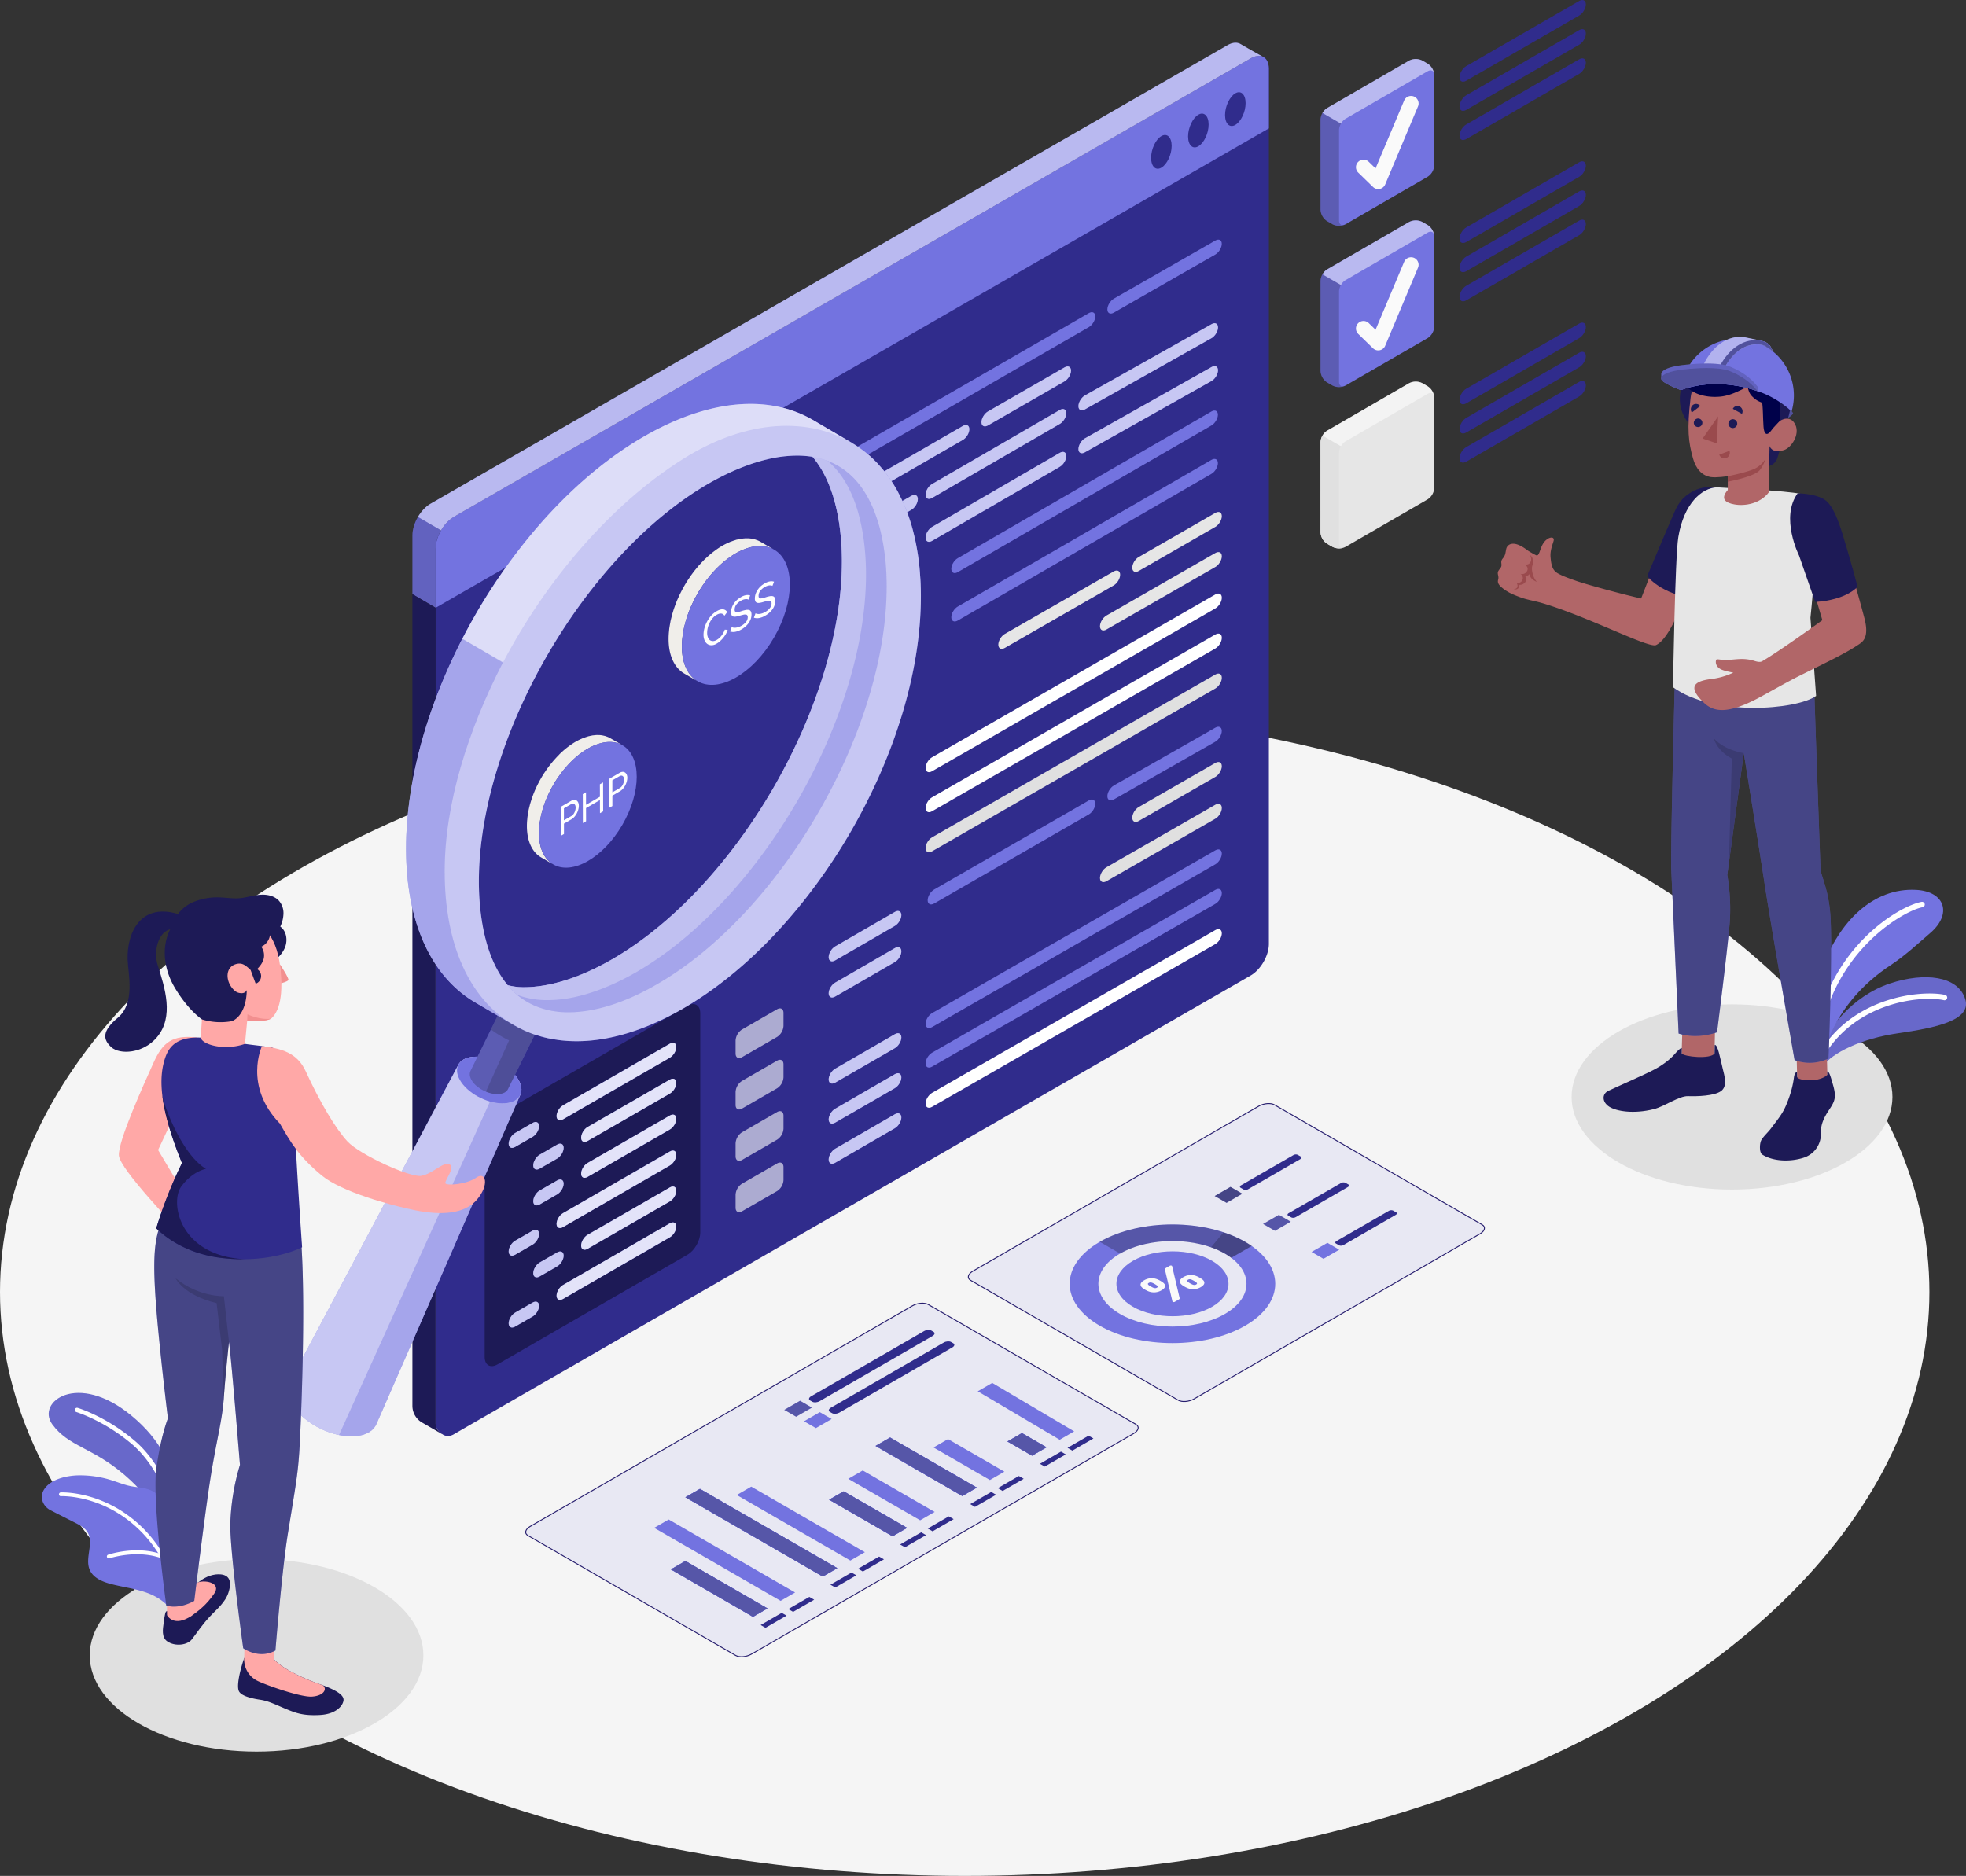 <svg id="Layer_1" data-name="Layer 1" xmlns="http://www.w3.org/2000/svg" viewBox="0 0 1995.22 1904.14"><rect x="0" y="0" width="1995.22" height="1904.14" fill="#333333" stroke="none"/><defs><style>.cls-1{fill:#f5f5f5;}.cls-2{fill:#e0e0e0;}.cls-21,.cls-3,.cls-31{fill:#7373e0;}.cls-31,.cls-4{opacity:0.1;}.cls-10,.cls-13,.cls-19,.cls-22,.cls-23,.cls-29,.cls-5{fill:#fff;}.cls-6{fill:#302c8c;}.cls-29,.cls-7{opacity:0.5;}.cls-8{opacity:0.15;}.cls-9{fill:#1d1a56;}.cls-10,.cls-12{opacity:0.6;}.cls-11{fill:#e6e6e6;}.cls-13{opacity:0.8;}.cls-14,.cls-22{opacity:0.3;}.cls-15{fill:#b16668;}.cls-16{fill:#9a4a4d;}.cls-17,.cls-21,.cls-23,.cls-26{opacity:0.4;}.cls-18{fill:#00014a;}.cls-19{opacity:0.45;}.cls-20{opacity:0.2;}.cls-24{fill:#ffa8a7;}.cls-25{fill:#f28f8f;}.cls-27{isolation:isolate;}.cls-28{fill:#f0eeea;}.cls-30{fill:#fafafa;}.cls-32{fill:none;stroke:#281f6f;stroke-miterlimit:10;stroke-width:0.95px;}.cls-33{opacity:0.25;}</style></defs><title>web</title><ellipse id="Floor" class="cls-1" cx="979.04" cy="1311.41" rx="979.04" ry="592.73"/><ellipse id="Shadow" class="cls-2" cx="260.37" cy="1680.24" rx="169.3" ry="97.74"/><ellipse id="Shadow-2" data-name="Shadow" class="cls-2" cx="1757.76" cy="1113.47" rx="162.8" ry="93.99"/><g id="Plants"><path class="cls-3" d="M1849.48,1117.22c10.16-14,39.3-28.27,76.74-33.72s75.17-12.85,68.15-34.83c-7.58-23.72-41.79-27.18-76.28-15.72-37.69,12.52-67.33,47.88-69.44,71.23Z" transform="translate(0 -34.69)"/><g class="cls-4"><path d="M1849.48,1117.22c10.16-14,39.3-28.27,76.74-33.72s75.17-12.85,68.15-34.83c-7.58-23.72-41.79-27.18-76.28-15.72-37.69,12.52-67.33,47.88-69.44,71.23Z" transform="translate(0 -34.69)"/></g><path class="cls-5" d="M1847,1110.34a2.76,2.76,0,0,0,2.59-1.39c33.43-58.62,102-63.77,123.18-59a2.76,2.76,0,1,0,1.21-5.39c-22.24-5-94.21.33-129.19,61.66a2.77,2.77,0,0,0,1,3.77A2.74,2.74,0,0,0,1847,1110.34Z" transform="translate(0 -34.69)"/><path class="cls-3" d="M1849.63,1109s8.42-54.84,69.45-94.88c14.53-9.54,29.13-23.24,39.67-32.21,22.64-19.25,15.32-42.36-14.12-43.94-43.74-2.36-78.23,32.26-95.35,79.47S1849.63,1109,1849.63,1109Z" transform="translate(0 -34.69)"/><path class="cls-5" d="M1844.36,1089.64a2.77,2.77,0,0,0,2.91-2.32c14.28-88.26,85.08-128.3,103.84-131.76a2.76,2.76,0,0,0-1-5.43c-22.78,4.2-93.66,45.94-108.28,136.31a2.77,2.77,0,0,0,2.29,3.17Z" transform="translate(0 -34.69)"/></g><g id="Plants-2" data-name="Plants"><path class="cls-3" d="M162,1580.51s-2.56-20.36-35.51-48.62-56.91-28.68-73.49-51.5c-16.43-22.64,25.62-53.88,80.26-8.86,62,51.08,41.38,107.62,41.38,107.62Z" transform="translate(0 -34.69)"/><g class="cls-4"><path d="M162,1580.51s-2.56-20.36-35.51-48.62-56.91-28.68-73.49-51.5c-16.43-22.64,25.62-53.88,80.26-8.86,62,51.08,41.38,107.62,41.38,107.62Z" transform="translate(0 -34.69)"/></g><path class="cls-5" d="M171,1576.37a2,2,0,0,1-.79-.16,2.21,2.21,0,0,1-1.27-2.86c6-15.59-11.74-52.77-34.53-72.31-28.22-24.21-56.51-32.88-56.79-33a2.22,2.22,0,1,1,1.27-4.25c1.19.36,29.44,9,58.4,33.85,24.41,20.93,42.46,59.93,35.78,77.27A2.22,2.22,0,0,1,171,1576.37Z" transform="translate(0 -34.69)"/><path class="cls-3" d="M179.3,1681.07c-1-.91-1.32-3-2.42-5.81-4.61-11.79-16.1-19.62-28-23.9s-24.64-5.71-36.87-9c-8.49-2.27-17.59-6.21-21-14.29-5.13-12,4.7-27.38-2.35-38.39-2.74-4.28-7.49-6.78-12-9.1-8.51-4.34-17.06-8.62-25.54-13-6-3.11-10.05-9.91-8.19-17a15.86,15.86,0,0,1,2.69-5.31c6.88-9.31,21.83-12.6,32.82-13a105,105,0,0,1,35,5c7.09,2.24,13.84,5.12,21.24,6.3s15.25,1.44,21.7,5.64c9,5.9,12.15,17.46,14.55,28s3.83,21.51,7.37,31.48a231.2,231.2,0,0,1,9,33.31,223.07,223.07,0,0,1,4.25,34.74c-2.51,1.25-5,2.53-7.53,3.76S180.12,1681.83,179.3,1681.07Z" transform="translate(0 -34.69)"/><path class="cls-5" d="M165,1616.71a2.09,2.09,0,0,1-.69-.12c-25.41-9.5-53.35-.08-53.63,0a2,2,0,0,1-1.27-3.69c1.19-.41,29.56-10,56.27,0a2,2,0,0,1-.68,3.78Z" transform="translate(0 -34.69)"/><path class="cls-5" d="M188.62,1680.12a2,2,0,0,1-1.93-1.66c-2.71-18.35-15.29-60.58-43.48-89.09-37.59-38-80.91-36-81.31-36a1.86,1.86,0,0,1-2.06-1.85,2,2,0,0,1,1.84-2c.43,0,45.42-2.09,84.3,37.21,28.91,29.22,41.79,72.47,44.57,91.26a1.94,1.94,0,0,1-1.64,2.21A1.46,1.46,0,0,1,188.62,1680.12Z" transform="translate(0 -34.69)"/></g><g id="Window"><g id="Window-2" data-name="Window"><path class="cls-6" d="M1287.64,102.27a7.75,7.75,0,0,0-.3-1.7.4.4,0,0,0-.06-.36,6.56,6.56,0,0,0-.42-1.64,8.58,8.58,0,0,0-1.09-2.36,3.44,3.44,0,0,0-.61-1,2.89,2.89,0,0,0-.54-.66,5.78,5.78,0,0,0-1.21-1.21l-.13-.13a8.17,8.17,0,0,0-1.57-.9c-3.33-1.58-7.63-1.15-12.41,1.57L460.58,559.31c-10.18,5.87-18.47,20.22-18.47,32v883.81c0,.06,0,.1,0,.16v4a12.49,12.49,0,0,0,6.65,11.09c.26.18.53.35.78.53s.61.36,1,.54a7,7,0,0,0,1.58.55,10.6,10.6,0,0,0,2.36.3,11.87,11.87,0,0,0,6.12-1.76l.48-.28h0l17.6-10.16,790.6-455.24c10.17-5.88,18.46-20.17,18.46-32V104.57C1287.76,103.78,1287.71,103,1287.64,102.27Z" transform="translate(0 -34.69)"/><path class="cls-3" d="M1281.71,92.34c-3.33-1.58-7.63-1.15-12.41,1.57L460.58,559.31c-10.18,5.87-18.47,20.22-18.47,32v60.31l-23.55-13.81V577.89c0-11.74,8.23-26,18.4-31.9l808.79-465.4c5.26-3.09,10-3.15,13.38-1.09S1277.77,90.28,1281.71,92.34Z" transform="translate(0 -34.69)"/><path class="cls-3" d="M1287.72,104.44c-.07-11.65-8.29-16.36-18.43-10.5L460.56,559.32c-10.18,5.89-18.44,20.19-18.44,31.95l0,60.34L1287.72,165Z" transform="translate(0 -34.69)"/><g class="cls-7"><path class="cls-5" d="M1269.28,93.93,460.59,559.32a38,38,0,0,0-13,13.69l-23.44-13.58C427.46,553.75,432,548.81,437,546L1245.73,80.58c5.28-3.08,10-3.13,13.4-1.1s18.62,10.74,22.51,12.82C1278.39,90.74,1274,91.2,1269.28,93.93Z" transform="translate(0 -34.69)"/></g><path class="cls-8" d="M418.53,637.85v-60c0-6,2.19-12.59,5.61-18.45L447.65,573c-3.42,5.8-5.51,12.36-5.51,18.33v60.33Z" transform="translate(0 -34.69)"/><path class="cls-6" d="M1178.64,172.82c-5.76,3.32-10.42,13.2-10.42,22.06s4.66,13.35,10.42,10,10.42-13.2,10.42-22.07S1184.4,169.49,1178.64,172.82Z" transform="translate(0 -34.69)"/><path class="cls-6" d="M1216.16,151.11c-5.75,3.33-10.42,13.2-10.42,22.07s4.67,13.35,10.42,10,10.42-13.2,10.42-22.06S1221.92,147.79,1216.16,151.11Z" transform="translate(0 -34.69)"/><path class="cls-6" d="M1253.68,129.41c-5.75,3.32-10.42,13.2-10.42,22.06s4.67,13.35,10.42,10,10.43-13.2,10.43-22.06S1259.44,126.09,1253.68,129.41Z" transform="translate(0 -34.69)"/><path class="cls-9" d="M448.74,1490.43l-.95-.53-19.45-11.25a19.57,19.57,0,0,1-9.63-14.3,20.41,20.41,0,0,1-.18-2.7V637.78L442.1,651.6v827.65a12.12,12.12,0,0,0,5.75,10.47,3.64,3.64,0,0,0,.6.42c.06.06.06.12.12.12Z" transform="translate(0 -34.69)"/></g><g id="Code"><path class="cls-3" d="M864.92,491.08,1105,352.52c3.62-2.09,6.56-.6,6.56,3.32s-2.94,8.79-6.56,10.88L864.92,505.28c-3.62,2.09-6.55.6-6.55-3.32S861.3,493.17,864.92,491.08Z" transform="translate(0 -34.69)"/><path class="cls-3" d="M972,601.26l257.46-148.92c3.61-2.09,6.55-.61,6.55,3.31s-2.94,8.8-6.55,10.89L972,615.46c-3.62,2.09-6.55.6-6.55-3.32S968.35,603.35,972,601.26Z" transform="translate(0 -34.69)"/><path class="cls-3" d="M972,650.39l257.46-148.92c3.61-2.09,6.55-.61,6.55,3.31s-2.94,8.8-6.55,10.89L972,664.59c-3.62,2.09-6.55.61-6.55-3.32S968.35,652.48,972,650.39Z" transform="translate(0 -34.69)"/><path class="cls-3" d="M1130.39,337.85l103-59c3.62-2.09,6.55-.6,6.55,3.32s-2.93,8.79-6.55,10.88l-103,59c-3.62,2.09-6.56.61-6.56-3.32S1126.77,339.94,1130.39,337.85Z" transform="translate(0 -34.69)"/><path class="cls-3" d="M864.92,531.86,977.21,467c3.62-2.09,6.55-.6,6.55,3.32s-2.93,8.79-6.55,10.88L864.92,546.06c-3.62,2.09-6.55.61-6.55-3.31S861.3,534,864.92,531.86Z" transform="translate(0 -34.69)"/><path class="cls-10" d="M864.92,531.86,977.21,467c3.62-2.09,6.55-.6,6.55,3.32s-2.93,8.79-6.55,10.88L864.92,546.06c-3.62,2.09-6.55.61-6.55-3.31S861.3,534,864.92,531.86Z" transform="translate(0 -34.69)"/><path class="cls-3" d="M864.92,572.41l60-34.42c3.61-2.09,6.55-.61,6.55,3.32s-2.94,8.79-6.55,10.88l-60,34.42c-3.62,2.09-6.55.61-6.55-3.31S861.3,574.5,864.92,572.41Z" transform="translate(0 -34.69)"/><path class="cls-10" d="M864.92,572.41l60-34.42c3.61-2.09,6.55-.61,6.55,3.32s-2.94,8.79-6.55,10.88l-60,34.42c-3.62,2.09-6.55.61-6.55-3.31S861.3,574.5,864.92,572.41Z" transform="translate(0 -34.69)"/><path class="cls-3" d="M1002.61,452.33l77.77-44.75c3.62-2.09,6.56-.61,6.56,3.31s-2.94,8.79-6.56,10.88l-77.77,44.76c-3.62,2.09-6.55.61-6.55-3.31S999,454.42,1002.61,452.33Z" transform="translate(0 -34.69)"/><path class="cls-10" d="M1002.61,452.33l77.77-44.75c3.62-2.09,6.56-.61,6.56,3.31s-2.94,8.79-6.56,10.88l-77.77,44.76c-3.62,2.09-6.55.61-6.55-3.31S999,454.42,1002.61,452.33Z" transform="translate(0 -34.69)"/><path class="cls-11" d="M1122.87,659.5,1233.42,596c3.62-2.09,6.56-.6,6.56,3.32s-2.94,8.79-6.56,10.88L1122.87,673.7c-3.62,2.09-6.55.61-6.55-3.32S1119.25,661.59,1122.87,659.5Z" transform="translate(0 -34.69)"/><path class="cls-11" d="M1155.65,600.06l77.77-44.76c3.62-2.09,6.55-.6,6.55,3.32s-2.93,8.79-6.55,10.88l-77.77,44.76c-3.62,2.09-6.56.6-6.56-3.32S1152,602.15,1155.65,600.06Z" transform="translate(0 -34.69)"/><path class="cls-11" d="M1019.69,678.19l110.55-63.46c3.62-2.09,6.56-.6,6.56,3.32s-2.94,8.79-6.56,10.88l-110.55,63.46c-3.62,2.09-6.55.6-6.55-3.32S1016.07,680.28,1019.69,678.19Z" transform="translate(0 -34.69)"/><path class="cls-3" d="M945.91,526l129.67-75.22c3.62-2.09,6.56-.61,6.56,3.31s-2.94,8.8-6.56,10.89L945.91,540.18c-3.62,2.09-6.56.61-6.56-3.31S942.29,528.07,945.91,526Z" transform="translate(0 -34.69)"/><path class="cls-10" d="M945.91,526l129.67-75.22c3.62-2.09,6.56-.61,6.56,3.31s-2.94,8.8-6.56,10.89L945.91,540.18c-3.62,2.09-6.56.61-6.56-3.31S942.29,528.07,945.91,526Z" transform="translate(0 -34.69)"/><path class="cls-3" d="M1101,436.09l128.56-72.4c3.62-2.09,6.56-.6,6.56,3.32s-2.94,8.79-6.56,10.88L1101,450.29c-3.62,2.09-6.56.6-6.56-3.32S1097.37,438.18,1101,436.09Z" transform="translate(0 -34.69)"/><path class="cls-10" d="M1101,436.09l128.56-72.4c3.62-2.09,6.56-.6,6.56,3.32s-2.94,8.79-6.56,10.88L1101,450.29c-3.62,2.09-6.56.6-6.56-3.32S1097.37,438.18,1101,436.09Z" transform="translate(0 -34.69)"/><path class="cls-3" d="M945.91,569.52l129.67-75.23c3.62-2.09,6.56-.6,6.56,3.32s-2.94,8.79-6.56,10.88L945.91,583.72c-3.62,2.09-6.56.6-6.56-3.32S942.29,571.61,945.91,569.52Z" transform="translate(0 -34.69)"/><path class="cls-10" d="M945.91,569.52l129.67-75.23c3.62-2.09,6.56-.6,6.56,3.32s-2.94,8.79-6.56,10.88L945.91,583.72c-3.62,2.09-6.56.6-6.56-3.32S942.29,571.61,945.91,569.52Z" transform="translate(0 -34.69)"/><path class="cls-3" d="M1101,479.62l128.56-72.4c3.62-2.09,6.56-.6,6.56,3.32s-2.94,8.79-6.56,10.88L1101,493.82c-3.62,2.09-6.56.6-6.56-3.32S1097.37,481.71,1101,479.62Z" transform="translate(0 -34.69)"/><path class="cls-10" d="M1101,479.62l128.56-72.4c3.62-2.09,6.56-.6,6.56,3.32s-2.94,8.79-6.56,10.88L1101,493.82c-3.62,2.09-6.56.6-6.56-3.32S1097.37,481.71,1101,479.62Z" transform="translate(0 -34.69)"/><path class="cls-5" d="M945.91,803.35l287.51-165.26c3.62-2.09,6.56-.61,6.56,3.31s-2.94,8.8-6.56,10.89L945.91,817.55c-3.62,2.09-6.56.61-6.56-3.32S942.29,805.44,945.91,803.35Z" transform="translate(0 -34.69)"/><path class="cls-5" d="M945.91,844l287.51-165.27c3.62-2.08,6.56-.6,6.56,3.32s-2.94,8.79-6.56,10.88L945.91,858.19c-3.62,2.09-6.56.6-6.56-3.32S942.29,846.08,945.91,844Z" transform="translate(0 -34.69)"/><path class="cls-2" d="M945.91,884.62l287.51-165.26c3.62-2.09,6.56-.6,6.56,3.32s-2.94,8.79-6.56,10.88L945.91,898.82c-3.62,2.09-6.56.61-6.56-3.31S942.29,886.71,945.91,884.62Z" transform="translate(0 -34.69)"/><path class="cls-3" d="M948,937.61l157-90.42c3.62-2.09,6.56-.61,6.56,3.32s-2.94,8.79-6.56,10.88L948,951.81c-3.62,2.09-6.55.6-6.55-3.32S944.41,939.7,948,937.61Z" transform="translate(0 -34.69)"/><path class="cls-3" d="M1130.39,832l103-58.65c3.62-2.09,6.55-.6,6.55,3.32s-2.93,8.79-6.55,10.88l-103,58.65c-3.62,2.09-6.56.6-6.56-3.32S1126.77,834.13,1130.39,832Z" transform="translate(0 -34.69)"/><path class="cls-3" d="M847.53,995.36l60.67-35.07c3.62-2.09,6.56-.61,6.56,3.32s-2.94,8.79-6.56,10.88l-60.67,35.07c-3.62,2.09-6.55.61-6.55-3.31S843.91,997.45,847.53,995.36Z" transform="translate(0 -34.69)"/><path class="cls-10" d="M847.53,995.36l60.67-35.07c3.62-2.09,6.56-.61,6.56,3.32s-2.94,8.79-6.56,10.88l-60.67,35.07c-3.62,2.09-6.55.61-6.55-3.31S843.91,997.45,847.53,995.36Z" transform="translate(0 -34.69)"/><path class="cls-3" d="M847.53,1032.1,908.2,997c3.62-2.09,6.56-.61,6.56,3.32s-2.94,8.79-6.56,10.88l-60.67,35.07c-3.62,2.09-6.55.61-6.55-3.32S843.91,1034.19,847.53,1032.1Z" transform="translate(0 -34.69)"/><path class="cls-10" d="M847.53,1032.1,908.2,997c3.62-2.09,6.56-.61,6.56,3.32s-2.94,8.79-6.56,10.88l-60.67,35.07c-3.62,2.09-6.55.61-6.55-3.32S843.91,1034.19,847.53,1032.1Z" transform="translate(0 -34.69)"/><path class="cls-2" d="M1122.87,915l110.55-63.46c3.62-2.09,6.56-.6,6.56,3.32s-2.94,8.79-6.56,10.88l-110.55,63.46c-3.62,2.09-6.55.6-6.55-3.32S1119.25,917.1,1122.87,915Z" transform="translate(0 -34.69)"/><path class="cls-2" d="M1155.65,853.86l77.77-44.76c3.62-2.09,6.55-.61,6.55,3.31s-2.93,8.8-6.55,10.89l-77.77,44.76c-3.62,2.09-6.56.6-6.56-3.32S1152,856,1155.65,853.86Z" transform="translate(0 -34.69)"/><path class="cls-3" d="M945.91,1063.07,1233.42,897.8c3.62-2.09,6.56-.6,6.56,3.32s-2.94,8.79-6.56,10.88L945.91,1077.27c-3.62,2.08-6.56.6-6.56-3.32S942.29,1065.15,945.91,1063.07Z" transform="translate(0 -34.69)"/><path class="cls-3" d="M847.53,1119.48l60.67-35.07c3.62-2.09,6.56-.61,6.56,3.31s-2.94,8.8-6.56,10.89l-60.67,35.07c-3.62,2.09-6.55.6-6.55-3.32S843.91,1121.57,847.53,1119.48Z" transform="translate(0 -34.69)"/><path class="cls-10" d="M847.53,1119.48l60.67-35.07c3.62-2.09,6.56-.61,6.56,3.31s-2.94,8.8-6.56,10.89l-60.67,35.07c-3.62,2.09-6.55.6-6.55-3.32S843.91,1121.57,847.53,1119.48Z" transform="translate(0 -34.69)"/><path class="cls-3" d="M945.91,1103.2l287.51-165.26c3.62-2.09,6.56-.6,6.56,3.32s-2.94,8.79-6.56,10.88L945.91,1117.4c-3.62,2.09-6.56.61-6.56-3.31S942.29,1105.29,945.91,1103.2Z" transform="translate(0 -34.69)"/><path class="cls-3" d="M847.53,1160.11,908.2,1125c3.62-2.09,6.56-.6,6.56,3.32s-2.94,8.79-6.56,10.88l-60.67,35.07c-3.62,2.09-6.55.61-6.55-3.31S843.91,1162.2,847.53,1160.11Z" transform="translate(0 -34.69)"/><path class="cls-10" d="M847.53,1160.11,908.2,1125c3.62-2.09,6.56-.6,6.56,3.32s-2.94,8.79-6.56,10.88l-60.67,35.07c-3.62,2.09-6.55.61-6.55-3.31S843.91,1162.2,847.53,1160.11Z" transform="translate(0 -34.69)"/><path class="cls-5" d="M945.91,1144l287.51-165.26c3.62-2.09,6.56-.61,6.56,3.31s-2.94,8.8-6.56,10.89L945.91,1158.21c-3.62,2.09-6.56.6-6.56-3.32S942.29,1146.1,945.91,1144Z" transform="translate(0 -34.69)"/><path class="cls-3" d="M847.53,1200.75l60.67-35.07c3.62-2.09,6.56-.61,6.56,3.31s-2.94,8.8-6.56,10.89L847.53,1215c-3.62,2.09-6.55.61-6.55-3.32S843.91,1202.84,847.53,1200.75Z" transform="translate(0 -34.69)"/><path class="cls-10" d="M847.53,1200.75l60.67-35.07c3.62-2.09,6.56-.61,6.56,3.31s-2.94,8.8-6.56,10.89L847.53,1215c-3.62,2.09-6.55.61-6.55-3.32S843.91,1202.84,847.53,1200.75Z" transform="translate(0 -34.69)"/><g class="cls-12"><path class="cls-5" d="M753,1079.72l35.66-20.59c3.58-2.06,6.48-.39,6.48,3.74V1076a14.32,14.32,0,0,1-6.48,11.22L753,1107.79c-3.58,2.06-6.48.39-6.48-3.74v-13.11A14.29,14.29,0,0,1,753,1079.72Z" transform="translate(0 -34.69)"/><path class="cls-5" d="M753,1131.89l35.66-20.59c3.58-2.07,6.48-.39,6.48,3.74v13.11a14.32,14.32,0,0,1-6.48,11.22L753,1160c-3.58,2.07-6.48.39-6.48-3.74v-13.1A14.25,14.25,0,0,1,753,1131.89Z" transform="translate(0 -34.69)"/><path class="cls-5" d="M753,1184.05l35.66-20.59c3.58-2.06,6.48-.39,6.48,3.74v13.11a14.31,14.31,0,0,1-6.48,11.22L753,1212.12c-3.58,2.06-6.48.39-6.48-3.74v-13.11A14.29,14.29,0,0,1,753,1184.05Z" transform="translate(0 -34.69)"/><path class="cls-5" d="M753,1236.22l35.66-20.59c3.58-2.07,6.48-.39,6.48,3.74v13.11a14.32,14.32,0,0,1-6.48,11.22L753,1264.28c-3.58,2.07-6.48.39-6.48-3.74v-13.1A14.27,14.27,0,0,1,753,1236.22Z" transform="translate(0 -34.69)"/></g><path class="cls-9" d="M504.87,1167l192.84-111.33c7.15-4.13,12.95-.78,12.95,7.48v222.67c0,8.26-5.8,18.31-12.95,22.44L504.87,1419.61c-7.15,4.13-13,.78-13-7.48V1189.46C491.91,1181.2,497.71,1171.15,504.87,1167Z" transform="translate(0 -34.69)"/><path class="cls-3" d="M522.77,1367.08l17.75-10.23c3.62-2.09,6.56-.61,6.56,3.31s-2.94,8.8-6.56,10.89l-17.75,10.23c-3.62,2.09-6.55.6-6.56-3.32S519.15,1369.17,522.77,1367.08Z" transform="translate(0 -34.69)"/><path class="cls-10" d="M522.77,1367.08l17.75-10.23c3.62-2.09,6.56-.61,6.56,3.31s-2.94,8.8-6.56,10.89l-17.75,10.23c-3.62,2.09-6.55.6-6.56-3.32S519.15,1369.17,522.77,1367.08Z" transform="translate(0 -34.69)"/><path class="cls-3" d="M522.77,1184.73l17.75-10.23c3.62-2.09,6.56-.61,6.56,3.31s-2.94,8.8-6.56,10.89l-17.75,10.23c-3.62,2.09-6.55.6-6.56-3.32S519.15,1186.82,522.77,1184.73Z" transform="translate(0 -34.69)"/><path class="cls-10" d="M522.77,1184.73l17.75-10.23c3.62-2.09,6.56-.61,6.56,3.31s-2.94,8.8-6.56,10.89l-17.75,10.23c-3.62,2.09-6.55.6-6.56-3.32S519.15,1186.82,522.77,1184.73Z" transform="translate(0 -34.69)"/><path class="cls-3" d="M547.72,1206.71l17.75-10.23c3.62-2.09,6.56-.6,6.56,3.32s-2.94,8.79-6.56,10.88l-17.75,10.23c-3.62,2.09-6.55.61-6.55-3.31S544.1,1208.8,547.72,1206.71Z" transform="translate(0 -34.69)"/><path class="cls-10" d="M547.72,1206.71l17.75-10.23c3.62-2.09,6.56-.6,6.56,3.32s-2.94,8.79-6.56,10.88l-17.75,10.23c-3.62,2.09-6.55.61-6.55-3.31S544.1,1208.8,547.72,1206.71Z" transform="translate(0 -34.69)"/><path class="cls-3" d="M547.72,1243.09l17.75-10.23c3.62-2.09,6.56-.61,6.56,3.31s-2.94,8.8-6.56,10.89l-17.75,10.23c-3.62,2.09-6.55.6-6.55-3.32S544.1,1245.18,547.72,1243.09Z" transform="translate(0 -34.69)"/><path class="cls-10" d="M547.72,1243.09l17.75-10.23c3.62-2.09,6.56-.61,6.56,3.31s-2.94,8.8-6.56,10.89l-17.75,10.23c-3.62,2.09-6.55.6-6.55-3.32S544.1,1245.18,547.72,1243.09Z" transform="translate(0 -34.69)"/><path class="cls-3" d="M522.77,1294.11l17.75-10.23c3.62-2.09,6.56-.6,6.56,3.32s-2.94,8.79-6.56,10.88l-17.75,10.23c-3.62,2.09-6.55.61-6.56-3.31S519.15,1296.2,522.77,1294.11Z" transform="translate(0 -34.69)"/><path class="cls-10" d="M522.77,1294.11l17.75-10.23c3.62-2.09,6.56-.6,6.56,3.32s-2.94,8.79-6.56,10.88l-17.75,10.23c-3.62,2.09-6.55.61-6.56-3.31S519.15,1296.2,522.77,1294.11Z" transform="translate(0 -34.69)"/><path class="cls-3" d="M547.72,1316.13l17.75-10.23c3.62-2.09,6.56-.61,6.56,3.32s-2.94,8.79-6.56,10.88l-17.75,10.23c-3.62,2.09-6.55.61-6.55-3.32S544.1,1318.22,547.72,1316.13Z" transform="translate(0 -34.69)"/><path class="cls-10" d="M547.72,1316.13l17.75-10.23c3.62-2.09,6.56-.61,6.56,3.32s-2.94,8.79-6.56,10.88l-17.75,10.23c-3.62,2.09-6.55.61-6.55-3.32S544.1,1318.22,547.72,1316.13Z" transform="translate(0 -34.69)"/><path class="cls-3" d="M571.38,1156.68l108.42-62.59c3.62-2.09,6.55-.61,6.55,3.32s-2.93,8.79-6.55,10.88l-108.42,62.59c-3.62,2.09-6.55.61-6.55-3.32S567.76,1158.77,571.38,1156.68Z" transform="translate(0 -34.69)"/><path class="cls-13" d="M571.38,1156.68l108.42-62.59c3.62-2.09,6.55-.61,6.55,3.32s-2.93,8.79-6.55,10.88l-108.42,62.59c-3.62,2.09-6.55.61-6.55-3.32S567.76,1158.77,571.38,1156.68Z" transform="translate(0 -34.69)"/><path class="cls-3" d="M571.38,1339l108.42-62.59c3.62-2.09,6.55-.61,6.55,3.32s-2.93,8.79-6.55,10.88l-108.42,62.59c-3.62,2.09-6.55.6-6.55-3.32S567.76,1341.12,571.38,1339Z" transform="translate(0 -34.69)"/><path class="cls-13" d="M571.38,1339l108.42-62.59c3.62-2.09,6.55-.61,6.55,3.32s-2.93,8.79-6.55,10.88l-108.42,62.59c-3.62,2.09-6.55.6-6.55-3.32S567.76,1341.12,571.38,1339Z" transform="translate(0 -34.69)"/><path class="cls-3" d="M596.33,1178.66l83.47-48.1c3.62-2.09,6.55-.61,6.55,3.32s-2.93,8.79-6.55,10.88l-83.47,48.1c-3.62,2.09-6.55.6-6.55-3.32S592.71,1180.75,596.33,1178.66Z" transform="translate(0 -34.69)"/><path class="cls-13" d="M596.33,1178.66l83.47-48.1c3.62-2.09,6.55-.61,6.55,3.32s-2.93,8.79-6.55,10.88l-83.47,48.1c-3.62,2.09-6.55.6-6.55-3.32S592.71,1180.75,596.33,1178.66Z" transform="translate(0 -34.69)"/><path class="cls-3" d="M596.33,1215.13,679.8,1167c3.62-2.09,6.55-.61,6.55,3.32s-2.93,8.79-6.55,10.88l-83.47,48.09c-3.62,2.1-6.55.61-6.55-3.31S592.71,1217.22,596.33,1215.13Z" transform="translate(0 -34.69)"/><path class="cls-13" d="M596.33,1215.13,679.8,1167c3.62-2.09,6.55-.61,6.55,3.32s-2.93,8.79-6.55,10.88l-83.47,48.09c-3.62,2.1-6.55.61-6.55-3.31S592.71,1217.22,596.33,1215.13Z" transform="translate(0 -34.69)"/><path class="cls-3" d="M571.38,1266.09,679.8,1203.5c3.62-2.09,6.55-.61,6.55,3.32s-2.93,8.79-6.55,10.88l-108.42,62.59c-3.62,2.09-6.55.6-6.55-3.32S567.76,1268.18,571.38,1266.09Z" transform="translate(0 -34.69)"/><path class="cls-13" d="M571.38,1266.09,679.8,1203.5c3.62-2.09,6.55-.61,6.55,3.32s-2.93,8.79-6.55,10.88l-108.42,62.59c-3.62,2.09-6.55.6-6.55-3.32S567.76,1268.18,571.38,1266.09Z" transform="translate(0 -34.69)"/><path class="cls-3" d="M596.33,1288.08,679.8,1240c3.62-2.09,6.55-.61,6.55,3.32s-2.93,8.79-6.55,10.88l-83.47,48.11c-3.62,2.09-6.55.61-6.55-3.32S592.71,1290.17,596.33,1288.08Z" transform="translate(0 -34.69)"/><path class="cls-13" d="M596.33,1288.08,679.8,1240c3.62-2.09,6.55-.61,6.55,3.32s-2.93,8.79-6.55,10.88l-83.47,48.11c-3.62,2.09-6.55.61-6.55-3.32S592.71,1290.17,596.33,1288.08Z" transform="translate(0 -34.69)"/></g></g><g id="Character"><path class="cls-3" d="M1819.67,453.94c.21,1.92-6.52,5.91-6.52,5.91l1.88-11.59Z" transform="translate(0 -34.69)"/><path class="cls-14" d="M1819.67,453.94c.21,1.92-6.52,5.91-6.52,5.91l1.88-11.59Z" transform="translate(0 -34.69)"/><path class="cls-15" d="M1698.53,559.47c-8.8,20.3-22.26,55.1-33,82.7-17-3.76-53.21-13.53-65.1-17.59s-19.93-7.42-22.06-9.89c-3.78-3.34-4.31-9.76-4.75-14.16-.75-7.35,2.64-14.48,3.18-17.3.94-4.91-7-3.56-11.09,3.81-3,5.38-3.39,10.91-5.86,11.48-.84.19-8.42-4.34-9.52-5.17-4.18-3.18-11.74-8.38-17.64-6.26a6.48,6.48,0,0,0-4,4.42c-.82,3.17-.61,5.63-2.44,8.51-.78,1.22-2,2.29-2.41,3.7-.61,1.85.15,3.36-.09,5.21-.31,2.55-3.15,4.16-3.63,6.68-.35,1.82.63,3.65.57,5.51,0,1.19-.52,2.34-.55,3.53-.05,2.35,1.61,4.38,3.38,5.92,6.22,5.42,12.66,7.94,20.14,10.67,6.21,2.27,14.5,3.57,21.5,5.65,48,14.25,109.07,46.61,115.73,42.45,17.22-8.51,33-61.75,43.4-84.77s12.36-51.12,19.92-74.12C1721.51,528.41,1709,535.35,1698.53,559.47Z" transform="translate(0 -34.69)"/><path class="cls-9" d="M1749.05,530.14c-12.81-1.78-23.21-2.1-34.42,5.28s-13.2,14.47-19,27.6-23.95,56.45-23.95,56.45,14.6,19.21,48.26,22.21l25.45-66.84Z" transform="translate(0 -34.69)"/><path class="cls-16" d="M1559.85,625.32c-4-3.7-6.06-12.63-4.72-16.51s1.18-8.09-2.52-10.95c0,0,2.36,3.71.67,7.24s-5.9,2.53-5.9,2.53,4.58,2.63,2.36,6.74a5.63,5.63,0,0,1-6.49,2.84s3.49,2.7,1.74,6.34-5.85,2.69-5.85,2.69,3.51,5.72-3,6.58c0,0,5.81,1.55,5.86-4.48a7,7,0,0,0,6-2.82c1.45-2,0-6,0-6s3,.11,4-2.27C1552,617.21,1552.55,622.82,1559.85,625.32Z" transform="translate(0 -34.69)"/><rect class="cls-15" x="1823.55" y="1089.7" width="30.69" height="52.53" transform="translate(-26.69 10.52) rotate(-1.4)"/><path class="cls-15" d="M1739.94,1106.74c-10,5.85-20.26,10.34-33.45,2l2-65.82,32.69,3Z" transform="translate(0 -34.69)"/><path class="cls-3" d="M1841,726.85c.69,27.92,6.57,190.23,6.57,190.23.88,8,9,22.11,10.27,51,1.9,42-2.14,141-2.14,141a43.61,43.61,0,0,1-34.47,1.61s-24.45-139.45-30.71-180.86c-5.45-36.15-20.83-130.69-20.83-130.69l-16.74,123.71a205.82,205.82,0,0,1,2.72,44.54c-.9,19.25-13.11,115.12-13.11,115.12s-18.86,7.57-39,1.31c0,0-6.68-148.75-7.45-166.38-.88-20.09,3.67-193.2,3.67-193.2Z" transform="translate(0 -34.69)"/><path class="cls-17" d="M1841,726.85c.69,27.92,6.57,190.23,6.57,190.23.88,8,9,22.11,10.27,51,1.9,42-2.14,141-2.14,141a43.61,43.61,0,0,1-34.47,1.61s-24.45-139.45-30.71-180.86c-5.45-36.15-20.83-130.69-20.83-130.69l-16.74,123.71a205.82,205.82,0,0,1,2.72,44.54c-.9,19.25-13.11,115.12-13.11,115.12s-18.86,7.57-39,1.31c0,0-6.68-148.75-7.45-166.38-.88-20.09,3.67-193.2,3.67-193.2Z" transform="translate(0 -34.69)"/><path class="cls-9" d="M1823.83,1127.45l-.11-4.38c-1.65,0-2.63,1.66-3.16,5.63-.38,2.84-.74,5-1.58,8.72a103.21,103.21,0,0,1-5,15.83c-4.08,10.8-7.63,14.87-17.25,27.6-2.29,3-7.49,7.86-9.26,11.21s-2.2,12.54,1,14.57c11.77,7.44,29.36,7.22,41.72,3.27a25.13,25.13,0,0,0,17.57-20.74c.38-2.84.14-5.73.4-8.58.58-6.51,3.7-12.52,7.25-18,2.06-3.18,4.3-6.29,5.65-9.84,2.43-6.37.19-13.41-1.61-19.65-1.56-5.39-3.24-11.32-5.08-10.76,0,.66.08,3.34.08,3.34-2.17,2.52-8.27,5.12-15.21,5.56C1834.78,1131.5,1823.87,1130.88,1823.83,1127.45Z" transform="translate(0 -34.69)"/><path class="cls-9" d="M1706.81,1098.47c-1.74.1-4,2.51-7.76,6.75-4.51,5.14-12,10.73-19.36,14.66-12.38,6.59-36.53,16.84-47.45,22.08-6.82,3.27-6.29,11.59,1,16.16s24.53,7.56,45.08,2.43c11.2-2.79,25.59-13.54,34.88-13.21s26.64-.22,33.37-5.1,3.74-14.9,1.59-23.51c-2.34-9.4-4.82-24.08-7.93-23.36l-.19,8.57c-3.87,6.2-31.34,3.41-33.35,0Z" transform="translate(0 -34.69)"/><path class="cls-8" d="M1769.65,799.15s-19-2.48-30.39-15c0,0,2.71,12.23,18.33,20.52l-3,106Z" transform="translate(0 -34.69)"/><path class="cls-11" d="M1790.6,532.19c9,.56,28.89,2.13,37.38,3.85,8,1.62,11.24,15.22,12.87,22.41,5.22,23-3.5,103.31-3.5,103.31l5.74,79.33c-19.45,14.17-104.28,21.07-145.22-8.82,0,0,2-131.87,5.4-152.41,5.68-34.37,24-49.86,39.16-50.49Z" transform="translate(0 -34.69)"/><path class="cls-9" d="M1781.06,439.72A38.12,38.12,0,1,1,1743,401.61,38.12,38.12,0,0,1,1781.06,439.72Z" transform="translate(0 -34.69)"/><path class="cls-9" d="M1811.65,467.85s-6.18,29-8.66,33.78a13.09,13.09,0,0,1-7.59,6.12l.43-20.41Z" transform="translate(0 -34.69)"/><path class="cls-9" d="M1804.28,422.07a15.72,15.72,0,0,1,11.3,4.92c5.08,5.2,2.4,24.92-3.93,40.86L1800,469.18Z" transform="translate(0 -34.69)"/><path class="cls-15" d="M1796.52,469.19c2.34,1.4,5.67-3.09,8.54-6.1s12.27-7.12,17,2.75c4.77,10.06-4.14,23.35-11.53,25.68-12.75,4-14.66-4.18-14.66-4.18l-.94,47.37h0c-8.81,11.3-24.07,13.92-34.73,12-8.5-1.51-14.89-5.22-6.76-14.64l0-14s-11.55,1.75-17.18.88c-9.37-1.45-15.27-8.84-18.11-19-4.56-16.3-6.3-29.45-2.42-61.49,4.24-35.12,45.09-35.49,67.15-21.6S1796.52,469.19,1796.52,469.19Z" transform="translate(0 -34.69)"/><path class="cls-18" d="M1746.42,437.23c9.7-1.06,18.54-5.74,27.14-10.07.79,3.17,1.54,6.74,4.4,9.65,5.3,5.41,8.35,5.52,10.44,6.85.8,6.32.77,14.43,1.16,20.79.13,2.14.12,13.32,5.21,10.13,1.67-1.05,3.22-3.58,4.44-5a75.23,75.23,0,0,1,5.85-6.51c1.5-1.36,1.41-4.54,1.49-6.36a92.68,92.68,0,0,0-.39-11.42c-.32-3.93-1-7.83-1.32-11.74-.19-2.27,1-4.29,1.56-6.5a23.19,23.19,0,0,0,1-7.45c-.42-7.86-6.45-14.54-13.52-18-9.89-4.87-21.84-5.63-32.64-4.74-7,.58-13.86,1.18-20.9,1.88-1.86.19-3.86,0-5.65.34a26.63,26.63,0,0,0-6.24,2.56,36.36,36.36,0,0,0-10.55,7.54,25,25,0,0,0-6.84,14.08c-.26,2.3-.22,3.67,1.56,5.14a42.17,42.17,0,0,0,6.77,4.47C1727.24,437.11,1737.66,438.18,1746.42,437.23Z" transform="translate(0 -34.69)"/><path class="cls-16" d="M1753.44,518.1s20.92-4.21,28.23-8.1c4.89-2.6,8.92-7.11,10.11-10a32.89,32.89,0,0,1-5.75,11.79c-5.34,6.84-32.59,11.88-32.59,11.88Z" transform="translate(0 -34.69)"/><path class="cls-9" d="M1754.08,464.87a4.49,4.49,0,1,0,4.49-4.68A4.57,4.57,0,0,0,1754.08,464.87Z" transform="translate(0 -34.69)"/><path class="cls-9" d="M1758.57,449.67l9.28,5.12a5.56,5.56,0,0,0-2.16-7.39A5.17,5.17,0,0,0,1758.57,449.67Z" transform="translate(0 -34.69)"/><path class="cls-16" d="M1755.2,492.29l-10.37,3.9a5.44,5.44,0,0,0,7,3.44A5.81,5.81,0,0,0,1755.2,492.29Z" transform="translate(0 -34.69)"/><path class="cls-9" d="M1717,453.4l8.47-6.52a5.13,5.13,0,0,0-7.36-1.13A5.62,5.62,0,0,0,1717,453.4Z" transform="translate(0 -34.69)"/><path class="cls-9" d="M1719,464a4.34,4.34,0,1,0,4.34-4.52A4.41,4.41,0,0,0,1719,464Z" transform="translate(0 -34.69)"/><polygon class="cls-16" points="1743.67 422.66 1742.18 449.99 1727.91 445.13 1743.67 422.66"/><path class="cls-3" d="M1820.55,436a57.82,57.82,0,0,1-2.38,16.46,57.27,57.27,0,0,0-4.4-4.07,97.29,97.29,0,0,0-29.87-16.61h-.05c-25.18-8.95-55-9.92-78-1.11a55.58,55.58,0,0,1,3.09-13.94A57.48,57.48,0,0,1,1820.55,436Z" transform="translate(0 -34.69)"/><path class="cls-3" d="M1790.38,381.42c-3-1.11-17.83-4-19-4.28-7.7-1.56-19.68-.26-31,11.06a58.44,58.44,0,0,0-16.31,33l15.78,3.34h4.94c.73-11.43,13.27-37.13,34-40a20.25,20.25,0,0,1,3-.24,27.67,27.67,0,0,1,8.23.87,79.13,79.13,0,0,1,8.71,5.71A12.85,12.85,0,0,0,1790.38,381.42Z" transform="translate(0 -34.69)"/><path class="cls-19" d="M1790.38,381.42c-3-1.11-17.83-4-19-4.28-7.7-1.56-19.68-.26-31,11.06a58.44,58.44,0,0,0-16.31,33l15.78,3.34h4.94c.73-11.43,13.27-37.13,34-40a20.25,20.25,0,0,1,3-.24,27.67,27.67,0,0,1,8.23.87,79.13,79.13,0,0,1,8.71,5.71A12.85,12.85,0,0,0,1790.38,381.42Z" transform="translate(0 -34.69)"/><path class="cls-3" d="M1744.72,424.57c.88-13.3,17.89-46.26,45.21-39.44a78.87,78.87,0,0,1,8.75,5.71,13,13,0,0,0-8.3-9.42c-7.2-2.64-21.14-2.95-34.28,10.15a58.2,58.2,0,0,0-16.29,33Z" transform="translate(0 -34.69)"/><path class="cls-14" d="M1744.72,424.57c.88-13.3,17.89-46.26,45.21-39.44a78.87,78.87,0,0,1,8.75,5.71,13,13,0,0,0-8.3-9.42c-7.2-2.64-21.14-2.95-34.28,10.15a58.2,58.2,0,0,0-16.29,33Z" transform="translate(0 -34.69)"/><path class="cls-3" d="M1783.85,427.23c-1.21-.87-7.64-11.86-27.65-20.19-12.35-5.15-36.45-3.15-47.23-1.94-18.87,2.12-23,6.57-23,9.38,0,.66,0,3.75,0,4.45a2.69,2.69,0,0,0,.57,1.75c3.24,4,19.23,10,19.23,10,23-8.81,52.86-7.84,78,1.11Z" transform="translate(0 -34.69)"/><path class="cls-8" d="M1783.85,427.23c-1.21-.87-7.64-11.86-27.65-20.19-12.35-5.15-36.45-3.15-47.23-1.94-18.87,2.12-23,6.57-23,9.38,0,.66,0,3.75,0,4.45a2.69,2.69,0,0,0,.57,1.75c3.24,4,19.23,10,19.23,10,23-8.81,52.86-7.84,78,1.11Z" transform="translate(0 -34.69)"/><path class="cls-3" d="M1783.85,431.77c-25.18-8.95-55-9.92-78-1.11,0,0-16-6-19.23-10-1.74-2.22-1-8.42,22.39-11,10.78-1.21,34.88-3.2,47.23,1.94C1776.21,419.91,1782.64,430.9,1783.85,431.77Z" transform="translate(0 -34.69)"/><path class="cls-14" d="M1783.85,431.77c-25.18-8.95-55-9.92-78-1.11,0,0-16-6-19.23-10-1.74-2.22-1-8.42,22.39-11,10.78-1.21,34.88-3.2,47.23,1.94C1776.21,419.91,1782.64,430.9,1783.85,431.77Z" transform="translate(0 -34.69)"/><path class="cls-15" d="M1736.68,723.93a72.5,72.5,0,0,0,22.36-6.48c-5.5-1.08-9.81-2-12.55-3.4-5.44-2.74-5.62-7.46-4.8-9.49.64-1.57,4.42.33,11.29,0,8.78-.41,14.7-1.91,24,0,3.47.71,8.24,3.13,11.31,1.35,17.31-10,61.17-41.69,61.17-41.69l-18-61s-21.9-42.63-3.5-67.17c13.82,2.36,29.13,1,39.42,37.67,7.08,25.17,18.25,63.76,24.69,88.19,4.74,18-.34,23.27-4.87,26.37-13.4,9.15-29.39,16.68-60.59,32.19-13.15,6.54-34.92,19.06-43.43,23.48-29.53,15.37-43.87,13.88-54.12,3.92C1712.71,732,1718.94,726.15,1736.68,723.93Z" transform="translate(0 -34.69)"/><path class="cls-9" d="M1824.4,535.42c13.43.42,22,3.38,25.8,5.53s10.49,6.45,19.1,33.89,15.87,55.42,15.87,55.42-11,13.46-43,15.47l-16.41-47.21S1806.4,560,1824.4,535.42Z" transform="translate(0 -34.69)"/></g><g id="Glass"><g id="Magnifying_glass" data-name="Magnifying glass"><path class="cls-3" d="M465,1115.76h0c2.25-4.65,7.58-7.82,15.44-8.4,15.73-1.15,35.67,8.48,44.53,21.53,4.44,6.52,5.26,12.66,3,17.31h0L382.17,1479.81l0,0c-2.85,7-10.42,11.89-22,12.74-22,1.61-49.85-11.85-62.24-30.09-6.51-9.56-7.41-18.51-3.67-25.11l-.08,0Z" transform="translate(0 -34.69)"/><path class="cls-10" d="M465,1115.76h0c2.25-4.65,7.58-7.82,15.44-8.4,15.73-1.15,35.67,8.48,44.53,21.53,4.44,6.52,5.26,12.66,3,17.31h0L382.17,1479.81l0,0c-2.85,7-10.42,11.89-22,12.74-22,1.61-49.85-11.85-62.24-30.09-6.51-9.56-7.41-18.51-3.67-25.11l-.08,0Z" transform="translate(0 -34.69)"/><path class="cls-3" d="M525,1128.88c8.87,13,3.31,24.55-12.42,25.71s-35.67-8.48-44.54-21.52-3.3-24.56,12.43-25.72S516.13,1115.83,525,1128.88Z" transform="translate(0 -34.69)"/><path class="cls-3" d="M517.93,1053.42c9.51-.7,21.57,5.13,26.93,13,2.68,3.94,3.18,7.65,1.82,10.47h0l-31.13,63.27h0c-1.36,2.82-4.57,4.73-9.33,5.08-9.51.7-21.57-5.13-26.93-13-2.68-4-3.18-7.66-1.82-10.47l31.13-63.27h0C510,1055.69,513.17,1053.77,517.93,1053.42Z" transform="translate(0 -34.69)"/><path class="cls-20" d="M517.93,1053.42c9.51-.7,21.57,5.13,26.93,13,2.68,3.94,3.18,7.65,1.82,10.47h0l-31.13,63.27h0c-1.36,2.82-4.57,4.73-9.33,5.08-9.51.7-21.57-5.13-26.93-13-2.68-4-3.18-7.66-1.82-10.47l31.13-63.27h0C510,1055.69,513.17,1053.77,517.93,1053.42Z" transform="translate(0 -34.69)"/><path class="cls-8" d="M544.86,1066.44a24.32,24.32,0,0,0-2.41-3c-.14-.15-.32-.28-.46-.43a33.16,33.16,0,0,0-2.55-2.29l-.22-.16c-6.07-4.71-14.34-7.7-21.29-7.19-4.76.35-8,2.27-9.33,5.08l-10.43,21.19a112.14,112.14,0,0,0,18.46,11.11l-23.52,52a29.37,29.37,0,0,0,13.11,2.49c4.76-.35,8-2.26,9.33-5.08h0l20.92-42.53h0l10.21-20.74h0C548,1074.09,547.54,1070.38,544.86,1066.44Z" transform="translate(0 -34.69)"/><path class="cls-21" d="M497.3,1152.78,344.07,1491.27a59.8,59.8,0,0,0,16.11,1.25c11.51-.85,19.11-5.68,21.95-12.75l.05,0L528,1146.22c-2.26,4.69-7.58,7.79-15.44,8.38A45.64,45.64,0,0,1,497.3,1152.78Z" transform="translate(0 -34.69)"/><path class="cls-3" d="M934.39,629.24c-.07-2.87-.21-5.66-.44-8.45s-.34-5.52-.62-8.25c-.13-1.84-.34-3.65-.58-5.49-.47-4.73-1.16-9.44-1.94-13.9-.34-2-.71-4.12-1.12-6.17s-.79-3.85-1.2-5.72c-1.19-5.18-2.45-10.22-3.91-15.06-.75-2.32-1.47-4.6-2.25-6.85a5.44,5.44,0,0,1-.34-1.06c-.82-2.25-1.61-4.39-2.46-6.5-.95-2.46-1.94-4.91-3.06-7.23-.79-1.74-1.54-3.41-2.46-5.08a26.17,26.17,0,0,0-1.8-3.64c-.72-1.47-1.47-3-2.32-4.36a6.43,6.43,0,0,0-.58-1c-.68-1.26-1.46-2.52-2.21-3.78-.52-.85-1.06-1.6-1.54-2.38a122.39,122.39,0,0,0-12.06-16c-.75-.85-1.53-1.7-2.22-2.52s-1.26-1.33-1.9-2c-.75-.81-1.6-1.6-2.46-2.45a79.46,79.46,0,0,0-7.25-6.51c-1.2-1-2.46-2-3.72-2.93s-2.52-1.87-3.85-2.79a69.75,69.75,0,0,0-6.23-4.06l-1.67-1.05-.34-.28h-.11l-39.11-23h-.14l-.55-.34c-18.19-10.36-39.18-15.74-62.28-15.74-32.47,0-69.14,10.63-108,33-133.37,77-241.55,264.38-241.55,418.46,0,76.84,26.88,130.88,70.32,156.2l.41.2v.07l39.19,22.93c0,.07,0,.07.07.07l.44.27v-.07l.58.31c.2.1.41.24.61.34,1.88,1.09,3.75,2.08,5.73,3,2.38,1.19,4.83,2.25,7.29,3.2a64.38,64.38,0,0,0,6.64,2.46,28.05,28.05,0,0,0,3.55,1,24.3,24.3,0,0,0,3.85,1.13c1.33.41,2.59.71,3.91,1a23,23,0,0,0,2.9.61c1.67.34,3.48.71,5.25.92a3.42,3.42,0,0,0,1.19.2c2.08.34,4.19.65,6.27.86,36,3.78,77.83-6.38,122.6-32.2,133.47-77.05,241.65-264.45,241.65-418.47C934.59,636.53,934.52,632.88,934.39,629.24ZM494.15,992.77c-6.73-23.32-8.16-47.37-8.16-63.22,0-146,106.82-331.06,233.27-404.06,20.54-11.78,40.53-20.06,59.16-24.49a130.82,130.82,0,0,1,30.46-3.84,96.72,96.72,0,0,1,15.43,1.19l.42.16c25.89,30.61,29.69,79.66,29.69,105.88,0,146-106.71,331.05-233.2,404-32.17,18.56-63.11,28.37-89.65,28.37a61.69,61.69,0,0,1-16.31-2.09h0C505.24,1022.64,498.54,1007.89,494.15,992.77Z" transform="translate(0 -34.69)"/><path class="cls-10" d="M934.39,629.24c-.07-2.87-.21-5.66-.44-8.45s-.34-5.52-.62-8.25c-.13-1.84-.34-3.65-.58-5.49-.47-4.73-1.16-9.44-1.94-13.9-.34-2-.71-4.12-1.12-6.17s-.79-3.85-1.2-5.72c-1.19-5.18-2.45-10.22-3.91-15.06-.75-2.32-1.47-4.6-2.25-6.85a5.44,5.44,0,0,1-.34-1.06c-.82-2.25-1.61-4.39-2.46-6.5-.95-2.46-1.94-4.91-3.06-7.23-.79-1.74-1.54-3.41-2.46-5.08a26.17,26.17,0,0,0-1.8-3.64c-.72-1.47-1.47-3-2.32-4.36a6.43,6.43,0,0,0-.58-1c-.68-1.26-1.46-2.52-2.21-3.78-.52-.85-1.06-1.6-1.54-2.38a122.39,122.39,0,0,0-12.06-16c-.75-.85-1.53-1.7-2.22-2.52s-1.26-1.33-1.9-2c-.75-.81-1.6-1.6-2.46-2.45a79.46,79.46,0,0,0-7.25-6.51c-1.2-1-2.46-2-3.72-2.93s-2.52-1.87-3.85-2.79a69.75,69.75,0,0,0-6.23-4.06l-1.67-1.05-.34-.28h-.11l-39.11-23h-.14l-.55-.34c-18.19-10.36-39.18-15.74-62.28-15.74-32.47,0-69.14,10.63-108,33-133.37,77-241.55,264.38-241.55,418.46,0,76.84,26.88,130.88,70.32,156.2l.41.2v.07l39.19,22.93c0,.07,0,.07.07.07l.44.27v-.07l.58.31c.2.1.41.24.61.34,1.88,1.09,3.75,2.08,5.73,3,2.38,1.19,4.83,2.25,7.29,3.2a64.38,64.38,0,0,0,6.64,2.46,28.05,28.05,0,0,0,3.55,1,24.3,24.3,0,0,0,3.85,1.13c1.33.41,2.59.71,3.91,1a23,23,0,0,0,2.9.61c1.67.34,3.48.71,5.25.92a3.42,3.42,0,0,0,1.19.2c2.08.34,4.19.65,6.27.86,36,3.78,77.83-6.38,122.6-32.2,133.47-77.05,241.65-264.45,241.65-418.47C934.59,636.53,934.52,632.88,934.39,629.24ZM494.15,992.77c-6.73-23.32-8.16-47.37-8.16-63.22,0-146,106.82-331.06,233.27-404.06,20.54-11.78,40.53-20.06,59.16-24.49a130.82,130.82,0,0,1,30.46-3.84,96.72,96.72,0,0,1,15.43,1.19l.42.16c25.89,30.61,29.69,79.66,29.69,105.88,0,146-106.71,331.05-233.2,404-32.17,18.56-63.11,28.37-89.65,28.37a61.69,61.69,0,0,1-16.31-2.09h0C505.24,1022.64,498.54,1007.89,494.15,992.77Z" transform="translate(0 -34.69)"/><path class="cls-21" d="M899.85,629.88c0,77.56-30.14,166.11-77.36,243.07-2.21,3.66-4.48,7.24-6.81,10.84q-2.94,4.65-6.08,9.26c-4.42,6.58-8.91,13.08-13.62,19.44-2.21,3-4.45,6-6.75,9-2.47,3.27-5,6.5-7.55,9.71-4.86,6.13-9.88,12.09-15,17.91-3.35,3.89-6.78,7.69-10.24,11.38-27.81,29.91-58.21,55.17-89.83,73.39-6,3.49-12,6.67-17.93,9.54-21.71,10.5-42.57,16.71-61.5,18.36-3.46.34-6.87.48-10.16.48-1.76,0-3.44,0-5.11-.14-.09,0-.11,0-.2,0a77.18,77.18,0,0,1-9.59-1c-1.56-.22-3.1-.48-4.57-.82a42.8,42.8,0,0,1-4.4-1.08c-22.83-6.19-34.45-20.07-37.89-24.52a61.56,61.56,0,0,0,16.29,2.07c26.54,0,57.47-9.79,89.66-28.35,126.49-73,233.2-258,233.2-404,0-26.22-3.81-75.26-29.69-105.89l-.42-.14c33,5.28,51.73,27.7,62.29,53.61a151.59,151.59,0,0,1,7.21,22.62c.08.43.2.85.28,1.28.34,1.39.68,2.81.94,4.2s.54,2.72.79,4.08a8,8,0,0,1,.2,1.06c.29,1.47.54,2.92.77,4.34.82,5.42,1.5,10.7,2,15.75.11,1.47.25,2.86.34,4.26.11,1.05.17,2.12.22,3.15,0,.42.06.88.06,1.3.09,1.14.14,2.24.2,3.35,0,.31,0,.6,0,.94.08,1.39.11,2.78.14,4.11C899.82,625,899.85,627.52,899.85,629.88Z" transform="translate(0 -34.69)"/><path class="cls-22" d="M556,1049.88a130.82,130.82,0,0,0,30.46-3.84c18.63-4.43,38.62-12.71,59.16-24.5,126.45-73,233.27-258,233.27-404,0-15.85-1.43-39.9-8.16-63.22-5.67-19.55-15.13-38.62-30.77-51.76l-1.5-.53c-1.37-.49-2.77-.94-4.2-1.36-.84-.24-1.67-.48-2.52-.7-1.43-.36-2.9-.67-4.38-1-.86-.17-1.7-.36-2.58-.5l-.28,0,.28.09c25.88,30.63,29.69,79.67,29.69,105.89,0,146-106.71,331.06-233.2,404-32.19,18.56-63.12,28.35-89.66,28.35a61.56,61.56,0,0,1-16.29-2.07c.07.09.16.21.24.3a77.14,77.14,0,0,0,9.51,9.62A86.92,86.92,0,0,0,556,1049.88Z" transform="translate(0 -34.69)"/><path class="cls-21" d="M518.71,1073.67l-36.26-21.34c-43.46-25.4-70.33-79.42-70.33-156.12,0-68.72,21.55-144,57.17-213.15l41.32,23.76C474.92,776,451.29,850.46,451.29,919.18,451.29,994.34,476.87,1047.63,518.71,1073.67Z" transform="translate(0 -34.69)"/><path class="cls-23" d="M864.21,484.06l-.34-.29h-.12l-39.1-23h-.15l-.54-.34c-18.19-10.36-39.19-15.76-62.29-15.76-32.47,0-69.13,10.62-108,33C579.75,520.41,513.57,597,469.3,683.06l41.09,24.18c-.28.57-.6,1.14-.88,1.7,44.42-85.08,110.29-162.13,183.42-208.22C759.14,459,822,458.43,865.85,485.11Z" transform="translate(0 -34.69)"/></g></g><g id="Character-2" data-name="Character"><path class="cls-24" d="M200.25,1087.82c-25.28-2.83-35,4.59-44.42,25.53-9,20-36.54,80.36-35.15,94.45s58.95,73.92,58.95,73.92l16.42-19.94L160.44,1202l28.32-60.4Z" transform="translate(0 -34.69)"/><g id="Character-3" data-name="Character"><polygon class="cls-24" points="251.13 1033.32 246.37 1082.99 201.97 1080.23 205.53 1025.15 251.13 1033.32"/><path class="cls-9" d="M237.85,1050.74c2.27-2.78,4-5.9,6.24-8.71a110.9,110.9,0,0,1,7.68-8.26q8.16-8.38,17.1-15.94c7.58-6.4,17-12.32,20.57-22.05,2.64-7.1,1.21-16.15-5-20.54a32.5,32.5,0,0,0,3.25-13.4,19.13,19.13,0,0,0-4.57-12.79c-4.27-4.7-11-6.39-17.4-6.21s-12.53,2-18.78,3.1c-8.32,1.51-16.07-.11-24.34-.35a63,63,0,0,0-25.29,4.3A38,38,0,0,0,183.53,959a22.43,22.43,0,0,0-4.62,7c-1,2.57-.5,5.15-1,7.84-1,5.16-3.25,10-4.21,15.28a125.41,125.41,0,0,0-1.65,17.72c-1,24.52,56,40.46,54.83,57.27Z" transform="translate(0 -34.69)"/><path class="cls-25" d="M284.06,1013.52s9.83,14.6,8.55,16.15-7.53,3.19-7.53,3.19Z" transform="translate(0 -34.69)"/><path class="cls-24" d="M254,967.24c9.56,4.85,26.07,13.82,30.32,48.41,4.36,35.52-3.68,47.86-8.61,52.51-3.33,3.14-20.48,4.28-29.43,1.55-11.2-3.41-35.46-15.2-46.84-33.53-13.38-21.56-16.14-50.31-.7-61.57C220.5,958.74,245.94,963.13,254,967.24Z" transform="translate(0 -34.69)"/><path class="cls-25" d="M274.81,1068.8c-4,2.21-15.43,3.13-23.93,1.89l.25-6.38a63.12,63.12,0,0,0,11.33,3.69A40.89,40.89,0,0,0,274.81,1068.8Z" transform="translate(0 -34.69)"/><path class="cls-9" d="M258.22,966.18c3.92,1.68,7.7,3.33,11.12,6.41a15.08,15.08,0,0,1,3.93,5,11.74,11.74,0,0,1,.8,5.72,15.28,15.28,0,0,1-8.93,12.35,14.87,14.87,0,0,1,2.41,12.36c-1.3,5-5.1,8.94-8.76,12.61a1.81,1.81,0,0,1-.73.53,2,2,0,0,1-1.57-.47c-6-4-9.1-10-17.58-7.22-9.87,3.25-10.12,15.79-3.21,24.26,3.34,4.11,6,4.92,9.09,5.09,4.48.24,5.6-3.17,5.6-3.17s.75,24.45-14.84,31.54a63.85,63.85,0,0,1-30.64-1.76c-10.1-7.45-19.42-18.72-27.17-31.58-20-33.2-9.46-69,14.63-77.89,1.34-.5,2.73-.85,4.11-1.22a84.64,84.64,0,0,1,57.2,5.39C255.21,964.91,256.72,965.55,258.22,966.18Z" transform="translate(0 -34.69)"/><path class="cls-9" d="M183.53,963.39c-40.54-14.12-55,18.08-54,45.55.57,14.73,7.91,43.89-10,58.84-16.42,13.66-15,22.23-6.53,29.89s32.19,6.72,46.39-10.26c17.39-20.78,8-50.07.61-73.2-5-15.64,1.9-37.68,17-36.46Z" transform="translate(0 -34.69)"/><path class="cls-9" d="M259.48,1033.2a8.22,8.22,0,0,0,5-10.58,8.44,8.44,0,0,0-10.76-5Z" transform="translate(0 -34.69)"/><path class="cls-9" d="M247.87,1717.57a153.54,153.54,0,0,0-4.31,14.76c-1.23,5.48-3,14.64-1.17,18.82s10,7.13,21.49,8.83c9.27,1.36,16.77,5.55,28.51,10.29,8.83,3.57,16.45,6.12,32.22,5.25,15-.83,21.46-7.83,23.22-12.09s3.29-10.11-24.6-19.65c-.23-.08-33.75-11.73-45.31-25Z" transform="translate(0 -34.69)"/><path class="cls-24" d="M247.85,1718.35l5.37-.56,24.7,1c11.56,13.27,45.08,24.92,45.31,25,1.58.55,3.06,1.07,4.46,1.59,4.79,4,.54,10.64-11.07,11.44s-47.44-12-55.35-16A23.87,23.87,0,0,1,247.85,1718.35Z" transform="translate(0 -34.69)"/><path class="cls-24" d="M248.06,1707.74s-.1,6.75-.21,10.61,4.34,9.7,16.14,9.51c8.3-.14,14.12-2.25,13.93-9.08l.19-9.84Z" transform="translate(0 -34.69)"/><path class="cls-9" d="M169.48,1670.06c-1.66.16-2.12,2.48-3.41,12.08-.82,6.11-2.32,14.43,3.62,18.59,8,5.56,20.44,3.88,25-2,5.71-7.28,9.56-13.68,17.72-22.57,7.08-7.71,16.24-14.61,19.54-25.23,3.7-11.9.18-17.34-7.86-18.16-6.79-.69-15,1.79-22.6,7.84-3.21,1.89-6.11,3.56-8.32,4.19C187.05,1646.62,171.77,1669.85,169.48,1670.06Z" transform="translate(0 -34.69)"/><path class="cls-24" d="M169.44,1664.12l.07,10s6.43,13.2,25.23.5c.43-1,2.47-20.24,2.47-20.24Z" transform="translate(0 -34.69)"/><path class="cls-24" d="M193.18,1644.85c2.21-.63,5.11-2.3,8.32-4.19h0c7.53-2.25,23.23.83,15.92,11.56-7.86,11.53-15.84,17.45-22.68,22.38-8.47,4-11.31-1.21-11.31-1.21l3.43-23.34C189.33,1647.34,191.58,1645.32,193.18,1644.85Z" transform="translate(0 -34.69)"/><path class="cls-3" d="M158.59,1525.83c4.33-32.64,11.81-51.42,11.81-51.42s-5.42-44.16-9.54-86.52c-9.67-99.41-1.9-100.86,12.8-135.07,0,0,127.48-13.87,131.76,39.12,5.33,66-.15,193.63-1.73,217s-3.67,33.86-11.57,82.66c-6,37.13-12.6,118.46-12.6,118.46-16.86,9.28-32.68-2.31-32.68-2.31s-14-100.45-13.08-127.37a229.68,229.68,0,0,1,9.77-58.81s-8.71-107.54-11.14-124.65c0,0-3.73,34.16-5.31,57.5s-8.34,45.66-14.77,89c-5.58,37.63-15.16,116.23-15.16,116.23-16.86,9.28-28.42,4.69-28.42,4.69S154.26,1558.48,158.59,1525.83Z" transform="translate(0 -34.69)"/><g class="cls-26"><path d="M158.59,1525.83c4.33-32.64,11.81-51.42,11.81-51.42s-5.42-44.16-9.54-86.52c-9.67-99.41-1.9-100.86,12.8-135.07,0,0,127.48-13.87,131.76,39.12,5.33,66-.15,193.63-1.73,217s-3.67,33.86-11.57,82.66c-6,37.13-12.6,118.46-12.6,118.46-16.86,9.28-32.68-2.31-32.68-2.31s-14-100.45-13.08-127.37a229.68,229.68,0,0,1,9.77-58.81s-8.71-107.54-11.14-124.65c0,0-3.73,34.16-5.31,57.5s-8.34,45.66-14.77,89c-5.58,37.63-15.16,116.23-15.16,116.23-16.86,9.28-28.42,4.69-28.42,4.69S154.26,1558.48,158.59,1525.83Z" transform="translate(0 -34.69)"/></g><path class="cls-8" d="M232.39,1396.88l-5.21-46.51s-25.27,1-49-18.15c0,0,8,17.11,41.65,25.18l5.64,47.86,1.37,52.61Q229.08,1427.07,232.39,1396.88Z" transform="translate(0 -34.69)"/><path class="cls-6" d="M167.67,1108.35c4.32-12.82,13.13-20.31,32.58-20.53l3.47.11c1.36,7.13,24.2,13.63,44.89,6.33,2.86.52,12.73,1.63,17.24,2.23l9.9,1.45c15.07,4.93,21.73,31.1,23.17,72.57s7.65,130.18,7.65,130.18-32.39,17.36-83.52,10.64c-45.76-6-66.07-33-64.49-29.5a447.44,447.44,0,0,1,26.14-66.58C160.6,1156.05,161.26,1127.37,167.67,1108.35Z" transform="translate(0 -34.69)"/><path class="cls-9" d="M248.38,1312.85a176.93,176.93,0,0,1-25.33-1.52c-41.73-5.48-62.71-28.34-64.44-29.73.61-2.81,10.2-34.33,26.09-66.35-12.18-29.91-18-52-20-69,2,12.41,20.33,60.48,44.33,74.9,0,0-13.54,2.1-25.13,18S181.81,1309.44,248.38,1312.85Z" transform="translate(0 -34.69)"/><path class="cls-24" d="M265.85,1096.49c20,2.51,35.76,6.68,44.46,25.71,14.76,32.26,30.74,58.73,42.36,71.18,12.42,13.31,63.31,36.7,74.78,34.84s22.92-15.06,28.83-11.65-5,16.21-4.33,19.09,21.53,1.35,31.36-5.6,13.47,7.4.76,22.31-36.62,16.06-62.57,10.86-74.93-18.87-94.83-35.26c-24.14-19.88-32.34-34.94-42.61-52.76C246.85,1136.88,265.85,1096.49,265.85,1096.49Z" transform="translate(0 -34.69)"/></g></g><g class="cls-27"><path class="cls-28" d="M772.11,584.77l-.3-.18a27.92,27.92,0,0,0-2.75-1.34c-.18-.07-.37-.12-.54-.19l-.93-.33c-.47-.17-.93-.36-1.42-.5s-1.06-.25-1.59-.37c-.33-.07-.64-.16-1-.22-.17,0-.34-.09-.52-.12a29.64,29.64,0,0,0-3.31-.39h-1c-.87,0-1.73-.07-2.61,0-.3,0-.61.07-.91.1-.55,0-1.1.1-1.65.16s-1,.07-1.53.15-.91.21-1.37.3c-.74.14-1.49.29-2.25.48-.41.1-.79.14-1.2.25s-.82.31-1.23.43c-1.27.38-2.56.83-3.87,1.33-.46.18-.9.28-1.36.47-.25.11-.52.28-.78.39a66,66,0,0,0-6.9,3.43c-1.77,1-3.51,2.14-5.23,3.32-.56.39-1.1.81-1.65,1.21q-1.74,1.25-3.45,2.59c-.63.51-1.26,1-1.88,1.56q-1.56,1.31-3.09,2.7c-.63.57-1.24,1.14-1.86,1.73-.38.37-.78.71-1.16,1.08s-.77.84-1.17,1.25c-1.24,1.26-2.46,2.55-3.65,3.89-.38.42-.79.81-1.17,1.24s-.6.75-.91,1.11c-.73.86-1.43,1.73-2.14,2.61-.46.57-.94,1.11-1.39,1.69s-.71,1-1.08,1.46c-.51.68-1,1.37-1.52,2.06-.34.48-.71.94-1,1.43-.57.81-1.11,1.65-1.66,2.48-.36.53-.72,1-1.07,1.59-.14.22-.3.43-.44.66-1,1.52-1.92,3.07-2.83,4.63l-.17.31c-.19.32-.36.65-.54,1-.63,1.11-1.26,2.22-1.86,3.34-.28.53-.53,1.06-.8,1.59s-.56,1.09-.83,1.64-.5.95-.73,1.43c-.62,1.29-1.2,2.59-1.78,3.89-.1.23-.21.45-.31.68a1.08,1.08,0,0,0-.08.19q-1.07,2.43-2,4.91c-.12.31-.22.61-.34.92-.22.6-.42,1.19-.64,1.79-.29.82-.61,1.64-.88,2.46-.21.65-.39,1.29-.59,1.94s-.47,1.5-.69,2.25c-.13.47-.3.93-.42,1.39-.24.85-.41,1.68-.62,2.52s-.48,1.87-.69,2.8c-.07.33-.17.65-.24,1-.14.68-.21,1.35-.34,2-.28,1.46-.55,2.91-.75,4.36-.06.41-.16.82-.21,1.22-.12.92-.18,1.83-.27,2.74-.06.65-.14,1.29-.19,1.93-.15,2-.25,4.07-.24,6.06,0,15.13,4.71,26.32,12.47,32.72a26.22,26.22,0,0,0,3.51,2.44L708,726.21c-9.83-5.71-15.93-17.87-16-35.15,0-2,.09-4,.24-6.07,0-.64.13-1.29.19-1.93.13-1.31.29-2.63.48-3.95s.47-2.91.75-4.37c.19-1,.36-2,.59-3s.45-1.87.68-2.8c.33-1.31.66-2.61,1-3.91.22-.76.46-1.51.69-2.26.46-1.47,1-2.93,1.48-4.4.21-.6.42-1.19.64-1.79.76-2,1.56-4,2.43-6,.09-.22.2-.44.3-.66.79-1.8,1.63-3.57,2.51-5.33.27-.56.55-1.1.83-1.65.86-1.66,1.74-3.3,2.67-4.92l.53-1c1.1-1.9,2.26-3.77,3.45-5.61.34-.53.71-1.06,1.07-1.59q1.32-2,2.7-3.9.76-1.05,1.53-2.07c.8-1.07,1.63-2.11,2.46-3.14s1.42-1.76,2.14-2.62,1.38-1.57,2.08-2.35q1.78-2,3.65-3.89c.78-.79,1.55-1.57,2.33-2.33.62-.59,1.24-1.16,1.86-1.73q1.53-1.4,3.09-2.7c.63-.52,1.25-1,1.88-1.56,1.14-.9,2.29-1.75,3.45-2.59.55-.4,1.1-.82,1.65-1.2,1.73-1.18,3.47-2.31,5.23-3.33a67,67,0,0,1,6.9-3.43c.72-.31,1.43-.58,2.14-.85,1.31-.51,2.6-1,3.88-1.34.81-.24,1.62-.49,2.42-.68s1.51-.34,2.25-.48c1-.18,1.95-.34,2.91-.45.55-.06,1.1-.12,1.64-.16a34.69,34.69,0,0,1,3.52-.07h.8a31.12,31.12,0,0,1,4,.51l1,.22a27.14,27.14,0,0,1,3,.88c.31.1.62.2.92.32a25.69,25.69,0,0,1,3.59,1.71Z" transform="translate(0 -34.69)"/><ellipse class="cls-3" cx="746.8" cy="659.42" rx="77.25" ry="44.75" transform="translate(-198.56 939.08) rotate(-59.84)"/></g><path class="cls-5" d="M727.5,655c2.52-1.46,4.67-2,6.49-1.78a5.38,5.38,0,0,1,4,2.79l-2.82,3.73a4.33,4.33,0,0,0-1.56-1.7,3.66,3.66,0,0,0-2-.56,6,6,0,0,0-2.17.32,13.8,13.8,0,0,0-2.18,1,15.31,15.31,0,0,0-4.15,3.52,23.31,23.31,0,0,0-3,4.66,24.65,24.65,0,0,0-1.86,5.17,21.34,21.34,0,0,0-.58,4.91,12.43,12.43,0,0,0,.74,4.45,6.86,6.86,0,0,0,2,2.91,5.33,5.33,0,0,0,3.14,1,7.88,7.88,0,0,0,3.88-1.22,15.2,15.2,0,0,0,2.29-1.63,17.85,17.85,0,0,0,2.25-2.33,21.33,21.33,0,0,0,2-2.94,17.86,17.86,0,0,0,1.54-3.48l3,.14a21.31,21.31,0,0,1-1.89,4.35,29.59,29.59,0,0,1-2.74,3.92,28,28,0,0,1-3.26,3.35,19.89,19.89,0,0,1-3.34,2.43,10,10,0,0,1-5.33,1.61,7.22,7.22,0,0,1-4.22-1.38,8.75,8.75,0,0,1-2.76-3.78,14.77,14.77,0,0,1-1-5.53,25.39,25.39,0,0,1,.88-6.35,32.27,32.27,0,0,1,6.85-12.93A22.59,22.59,0,0,1,727.5,655Z" transform="translate(0 -34.69)"/><path class="cls-5" d="M752,640.79a14.55,14.55,0,0,1,5.2-2,8.26,8.26,0,0,1,4.11.31l-1.68,4.32a2.23,2.23,0,0,0-1.28-.48,6,6,0,0,0-1.77-.08,13.79,13.79,0,0,0-2.17.48,13.58,13.58,0,0,0-2.45,1.13,14.33,14.33,0,0,0-4.86,4.21,8.62,8.62,0,0,0-1.51,4.78,3.29,3.29,0,0,0,.44,1.94,1.86,1.86,0,0,0,1.39.7,8,8,0,0,0,2.31-.27c1-.24,2-.56,3.32-1a32.76,32.76,0,0,1,4-1,6.88,6.88,0,0,1,3,0,2.87,2.87,0,0,1,1.94,1.44,6.7,6.7,0,0,1,.66,3.31,13.34,13.34,0,0,1-.77,4.52,18,18,0,0,1-2.17,4.09,20.12,20.12,0,0,1-3.26,3.54,27,27,0,0,1-4,2.87,19.42,19.42,0,0,1-6.2,2.39,10.31,10.31,0,0,1-5.34-.33l1.7-4.45a5.18,5.18,0,0,0,1.67.57,7.27,7.27,0,0,0,2.31.07,14,14,0,0,0,2.8-.62,14.28,14.28,0,0,0,3.13-1.4,15.35,15.35,0,0,0,4.7-4,7.46,7.46,0,0,0,1.64-4.64,2.87,2.87,0,0,0-.55-2,2.07,2.07,0,0,0-1.58-.71,7.27,7.27,0,0,0-2.56.26c-1,.25-2.17.53-3.48.91a26.09,26.09,0,0,1-3.8.92,6.27,6.27,0,0,1-2.73-.06,2.83,2.83,0,0,1-1.66-1.38,6.83,6.83,0,0,1-.55-3,13.42,13.42,0,0,1,.75-4.56,16.78,16.78,0,0,1,2.08-4.2,19,19,0,0,1,3.23-3.74A24.27,24.27,0,0,1,752,640.79Z" transform="translate(0 -34.69)"/><path class="cls-5" d="M776.27,626.78a14.51,14.51,0,0,1,5.17-1.95,8.37,8.37,0,0,1,4.11.32l-1.65,4.3a2.51,2.51,0,0,0-1.28-.48,7.07,7.07,0,0,0-1.8-.06,12.2,12.2,0,0,0-2.18.48,13.15,13.15,0,0,0-2.44,1.13,14.23,14.23,0,0,0-4.83,4.19,8.37,8.37,0,0,0-1.51,4.79,3.27,3.27,0,0,0,.44,1.93,1.67,1.67,0,0,0,1.36.71,7.92,7.92,0,0,0,2.34-.28c.92-.22,2-.56,3.32-1a31.77,31.77,0,0,1,3.94-1,6.88,6.88,0,0,1,3,0,2.87,2.87,0,0,1,1.91,1.46,6.7,6.7,0,0,1,.66,3.31,12.86,12.86,0,0,1-.78,4.51,17.12,17.12,0,0,1-2.16,4.1,19.82,19.82,0,0,1-3.23,3.52,27.17,27.17,0,0,1-4.08,2.88,18.92,18.92,0,0,1-6.19,2.39,10.08,10.08,0,0,1-5.31-.34l1.7-4.45a4.48,4.48,0,0,0,1.66.57,7,7,0,0,0,2.32.07,12.85,12.85,0,0,0,2.77-.6,14.61,14.61,0,0,0,3.13-1.4,15.32,15.32,0,0,0,4.69-4,7.58,7.58,0,0,0,1.68-4.66,3.1,3.1,0,0,0-.55-2,2.21,2.21,0,0,0-1.58-.71,7.73,7.73,0,0,0-2.59.27c-1,.24-2.17.54-3.48.92a24.92,24.92,0,0,1-3.78.9,5.92,5.92,0,0,1-2.72-.06,2.7,2.7,0,0,1-1.67-1.38,6.53,6.53,0,0,1-.58-3,14.67,14.67,0,0,1,.75-4.56,18.51,18.51,0,0,1,2.11-4.22,19.38,19.38,0,0,1,3.23-3.74A23.58,23.58,0,0,1,776.27,626.78Z" transform="translate(0 -34.69)"/><g class="cls-27"><path class="cls-28" d="M619.49,784.07l-.28-.15a24.78,24.78,0,0,0-2.48-1.22l-.5-.17c-.27-.11-.55-.2-.83-.3s-.85-.32-1.29-.45-1-.22-1.44-.33c-.29-.07-.58-.15-.88-.2s-.31-.09-.47-.11a26.27,26.27,0,0,0-3-.35h-.92c-.78,0-1.56-.06-2.37,0-.26,0-.55.06-.82.08l-1.49.15c-.47.06-.91.07-1.38.14s-.83.19-1.24.27c-.68.12-1.36.26-2,.43-.37.09-.72.13-1.09.23s-.74.28-1.11.39c-1.15.34-2.32.75-3.51,1.21-.41.16-.81.24-1.22.42-.24.1-.48.25-.71.35a59.48,59.48,0,0,0-6.25,3.11c-1.6.92-3.17,1.94-4.73,3-.51.34-1,.72-1.5,1.08-1.05.76-2.09,1.53-3.12,2.35-.57.46-1.14.94-1.7,1.41-1,.79-1.88,1.61-2.8,2.45q-.86.76-1.68,1.56c-.35.34-.71.64-1,1s-.7.77-1.06,1.13q-1.69,1.71-3.31,3.53c-.35.38-.71.73-1.05,1.12s-.55.68-.83,1c-.66.77-1.3,1.56-1.94,2.35-.41.52-.85,1-1.26,1.54s-.64.88-1,1.32c-.47.62-.92,1.24-1.38,1.86-.31.44-.64.86-.95,1.29-.52.74-1,1.5-1.51,2.25l-1,1.44-.4.6q-1.32,2.07-2.56,4.19l-.16.29c-.17.28-.32.58-.48.86-.57,1-1.15,2-1.69,3-.25.47-.48,1-.72,1.43l-.76,1.49c-.21.43-.44.86-.65,1.29-.57,1.17-1.1,2.35-1.62,3.53-.09.2-.19.4-.28.61s0,.11-.07.17c-.64,1.47-1.25,3-1.82,4.45-.11.27-.2.55-.3.83-.21.54-.39,1.08-.58,1.62-.27.74-.55,1.48-.8,2.23-.2.58-.36,1.17-.54,1.75s-.42,1.36-.62,2c-.12.42-.27.84-.39,1.26-.21.77-.36,1.52-.56,2.28s-.43,1.69-.62,2.54c-.06.29-.15.59-.21.88-.13.61-.2,1.22-.32,1.83-.25,1.32-.49,2.64-.68,4,0,.37-.14.74-.18,1.1-.11.84-.17,1.66-.25,2.49,0,.58-.13,1.16-.17,1.74-.14,1.85-.22,3.68-.22,5.49,0,13.69,4.27,23.83,11.29,29.62A25.45,25.45,0,0,0,549.2,905l12.23,7.11C552.53,907,547,896,547,880.3c0-1.81.09-3.64.22-5.49.05-.58.12-1.17.18-1.75.11-1.19.26-2.38.43-3.57s.42-2.64.68-4c.17-.91.33-1.81.53-2.71s.41-1.69.62-2.54c.3-1.18.6-2.36.94-3.54.2-.68.41-1.36.62-2,.42-1.33.87-2.66,1.34-4,.19-.54.38-1.08.58-1.62.69-1.83,1.41-3.65,2.2-5.45l.27-.6c.72-1.63,1.48-3.23,2.27-4.83l.76-1.49c.77-1.5,1.57-3,2.41-4.45l.48-.87c1-1.72,2-3.41,3.12-5.08.32-.49.65-1,1-1.44.8-1.2,1.62-2.37,2.45-3.53.46-.63.92-1.26,1.39-1.88.72-1,1.47-1.91,2.22-2.84s1.29-1.59,1.94-2.37,1.25-1.42,1.88-2.12c1.08-1.21,2.19-2.39,3.31-3.53.7-.71,1.4-1.42,2.11-2.11l1.68-1.56c.92-.84,1.86-1.66,2.8-2.45.57-.47,1.13-1,1.7-1.41,1-.82,2.07-1.59,3.12-2.35.5-.36,1-.74,1.5-1.08,1.56-1.07,3.14-2.09,4.73-3a59.48,59.48,0,0,1,6.25-3.11c.65-.28,1.29-.53,1.94-.78,1.18-.45,2.35-.86,3.5-1.2.74-.22,1.48-.44,2.2-.62s1.36-.31,2-.43c.88-.17,1.76-.31,2.63-.41.49-.06,1-.11,1.48-.15,1.09-.07,2.15-.09,3.19-.06h.72a27.26,27.26,0,0,1,3.67.47c.29,0,.58.13.87.19a26.85,26.85,0,0,1,2.73.79l.84.3a24.14,24.14,0,0,1,3.25,1.54Z" transform="translate(0 -34.69)"/><ellipse class="cls-3" cx="596.58" cy="851.66" rx="69.93" ry="40.51" transform="translate(-439.52 904.85) rotate(-59.84)"/></g><path class="cls-5" d="M586.88,849.42a7.93,7.93,0,0,1,.57,3.07,14,14,0,0,1-.53,3.84,18.15,18.15,0,0,1-1.51,3.91,18.54,18.54,0,0,1-2.38,3.49A12.26,12.26,0,0,1,580,866.3l-7.65,4.42,0,10.54-3.24,1.88-.09-29.4,10.68-6.16a6.53,6.53,0,0,1,3.12-1,4,4,0,0,1,2.47.76A5.11,5.11,0,0,1,586.88,849.42Zm-3,7.51a10.24,10.24,0,0,0,.31-2.56,5.8,5.8,0,0,0-.37-2.16,3.05,3.05,0,0,0-1-1.35,2.3,2.3,0,0,0-1.48-.45,3.86,3.86,0,0,0-1.77.57l-7.26,4.19,0,12.21,7.48-4.32a6.78,6.78,0,0,0,1.82-1.5,10.55,10.55,0,0,0,1.37-2.12,12.13,12.13,0,0,0,.91-2.51" transform="translate(0 -34.69)"/><polygon class="cls-5" points="612.05 794.19 612.13 823.59 608.89 825.46 608.85 812.09 594.75 820.23 594.79 833.6 591.54 835.48 591.46 806.08 594.71 804.2 594.74 816.92 608.84 808.78 608.8 796.07 612.05 794.19"/><path class="cls-5" d="M636.05,821a8.11,8.11,0,0,1,.58,3.07,14.83,14.83,0,0,1-.53,3.84,18.72,18.72,0,0,1-1.52,3.91,18.08,18.08,0,0,1-2.38,3.49,12.22,12.22,0,0,1-3.07,2.57l-7.65,4.42,0,10.54-3.25,1.88-.08-29.4,10.67-6.17a6.65,6.65,0,0,1,3.13-1,3.94,3.94,0,0,1,2.46.76A5.11,5.11,0,0,1,636.05,821Zm-3,7.51a9.8,9.8,0,0,0,.31-2.56,5.61,5.61,0,0,0-.37-2.16,3.11,3.11,0,0,0-1-1.36,2.43,2.43,0,0,0-1.5-.44,3.86,3.86,0,0,0-1.77.57l-7.26,4.19,0,12.21,7.47-4.32a7,7,0,0,0,1.82-1.5,10.59,10.59,0,0,0,1.38-2.12,12.94,12.94,0,0,0,.9-2.51" transform="translate(0 -34.69)"/><g id="Check_Boxes" data-name="Check Boxes"><g id="Speach_Bubble" data-name="Speach Bubble"><path class="cls-3" d="M1455.56,110.91a14.73,14.73,0,0,0-6.67-11.56l-5.43-3.13a14.72,14.72,0,0,0-13.34,0l-83.3,48.17a14.76,14.76,0,0,0-6.67,11.56V247.6a14.74,14.74,0,0,0,6.67,11.55l5.43,3.14a14.72,14.72,0,0,0,13.34,0l83.3-48.18a14.73,14.73,0,0,0,6.67-11.55Z" transform="translate(0 -34.69)"/><path class="cls-20" d="M1340.15,247.6a14.74,14.74,0,0,0,6.67,11.55l5.43,3.14a14.93,14.93,0,0,0,12.2.54c-3.14,1.18-5.53-.59-5.53-4.39V166.79a13.62,13.62,0,0,1,2-6.58l-18.78-10.84a13.72,13.72,0,0,0-1.95,6.58Z" transform="translate(0 -34.69)"/><path class="cls-29" d="M1455.34,109c-.78-2.83-3.36-3.73-6.44-2l-83.31,48.19a13.16,13.16,0,0,0-4.7,5l-18.76-10.83a13.44,13.44,0,0,1,4.69-5l83.28-48.19a14.83,14.83,0,0,1,13.36,0l5.44,3.14A14.68,14.68,0,0,1,1455.34,109Z" transform="translate(0 -34.69)"/><path id="Check" class="cls-30" d="M1435,132.68a7.67,7.67,0,0,0-10,4.09L1396,205.63l-6.89-6.7a7.66,7.66,0,1,0-10.67,11l14.94,14.52a7.59,7.59,0,0,0,5.33,2.17,8,8,0,0,0,1.53-.15,7.68,7.68,0,0,0,5.53-4.54l33.28-79.2A7.66,7.66,0,0,0,1435,132.68Z" transform="translate(0 -34.69)"/></g><path class="cls-6" d="M1481.21,113.17c0,4.09,3.06,5.64,6.83,3.46L1602.6,50.49c3.77-2.18,6.83-7.26,6.83-11.35s-3.06-5.64-6.83-3.46L1488,101.82C1484.27,104,1481.21,109.08,1481.21,113.17Z" transform="translate(0 -34.69)"/><path class="cls-6" d="M1481.21,142.78c0,4.09,3.06,5.64,6.83,3.46L1602.6,80.1c3.77-2.18,6.83-7.26,6.83-11.35s-3.06-5.63-6.83-3.46L1488,131.43C1484.27,133.61,1481.21,138.7,1481.21,142.78Z" transform="translate(0 -34.69)"/><path class="cls-6" d="M1481.21,172.4c0,4.08,3.06,5.63,6.83,3.45l114.56-66.14c3.77-2.18,6.83-7.26,6.83-11.35s-3.06-5.63-6.83-3.45L1488,161.05C1484.27,163.23,1481.21,168.31,1481.21,172.4Z" transform="translate(0 -34.69)"/><g id="Speach_Bubble-2" data-name="Speach Bubble"><path class="cls-3" d="M1455.56,274.63a14.73,14.73,0,0,0-6.67-11.55l-5.43-3.14a14.79,14.79,0,0,0-13.34,0l-83.3,48.18a14.76,14.76,0,0,0-6.67,11.55v91.65a14.76,14.76,0,0,0,6.67,11.56l5.43,3.13a14.72,14.72,0,0,0,13.34,0l83.3-48.17a14.73,14.73,0,0,0,6.67-11.56Z" transform="translate(0 -34.69)"/><path class="cls-20" d="M1340.15,411.32a14.76,14.76,0,0,0,6.67,11.56l5.43,3.13a14.89,14.89,0,0,0,12.2.54c-3.14,1.19-5.53-.58-5.53-4.39V330.51a13.62,13.62,0,0,1,2-6.57L1342.1,313.1a13.71,13.71,0,0,0-1.95,6.57Z" transform="translate(0 -34.69)"/><path class="cls-29" d="M1455.34,272.74c-.78-2.84-3.36-3.74-6.44-2L1365.59,319a13.12,13.12,0,0,0-4.7,5l-18.76-10.83a13.52,13.52,0,0,1,4.69-5L1430.1,260a14.83,14.83,0,0,1,13.36,0l5.44,3.14A14.66,14.66,0,0,1,1455.34,272.74Z" transform="translate(0 -34.69)"/><path id="Check-2" data-name="Check" class="cls-30" d="M1435,296.41a7.67,7.67,0,0,0-10,4.09L1396,369.36l-6.89-6.71a7.66,7.66,0,1,0-10.67,11l14.94,14.53a7.62,7.62,0,0,0,5.33,2.16,8,8,0,0,0,1.53-.15,7.66,7.66,0,0,0,5.53-4.53l33.28-79.21A7.65,7.65,0,0,0,1435,296.41Z" transform="translate(0 -34.69)"/></g><path class="cls-6" d="M1481.21,276.9c0,4.09,3.06,5.63,6.83,3.45l114.56-66.14c3.77-2.18,6.83-7.26,6.83-11.35s-3.06-5.63-6.83-3.45L1488,265.55C1484.27,267.73,1481.21,272.81,1481.21,276.9Z" transform="translate(0 -34.69)"/><path class="cls-6" d="M1481.21,306.51c0,4.09,3.06,5.64,6.83,3.46l114.56-66.14c3.77-2.18,6.83-7.26,6.83-11.35s-3.06-5.64-6.83-3.46L1488,295.16C1484.27,297.34,1481.21,302.42,1481.21,306.51Z" transform="translate(0 -34.69)"/><path class="cls-6" d="M1481.21,336.12c0,4.09,3.06,5.64,6.83,3.46l114.56-66.14c3.77-2.18,6.83-7.26,6.83-11.35s-3.06-5.64-6.83-3.46L1488,324.77C1484.27,327,1481.21,332,1481.21,336.12Z" transform="translate(0 -34.69)"/><g id="Speach_Bubble-3" data-name="Speach Bubble"><path class="cls-11" d="M1455.56,438.36a14.73,14.73,0,0,0-6.67-11.56l-5.43-3.13a14.72,14.72,0,0,0-13.34,0l-83.3,48.18a14.73,14.73,0,0,0-6.67,11.55v91.65a14.74,14.74,0,0,0,6.67,11.55l5.43,3.14a14.72,14.72,0,0,0,13.34,0l83.3-48.18a14.72,14.72,0,0,0,6.67-11.55Z" transform="translate(0 -34.69)"/><path class="cls-2" d="M1340.15,575.05a14.74,14.74,0,0,0,6.67,11.55l5.43,3.14a14.93,14.93,0,0,0,12.2.54c-3.14,1.18-5.53-.59-5.53-4.39V494.24a13.62,13.62,0,0,1,2-6.58l-18.78-10.83a13.68,13.68,0,0,0-1.95,6.57Z" transform="translate(0 -34.69)"/><path class="cls-29" d="M1455.34,436.46c-.78-2.83-3.36-3.73-6.44-2l-83.31,48.19a13.16,13.16,0,0,0-4.7,5l-18.76-10.83a13.44,13.44,0,0,1,4.69-5l83.28-48.19a14.89,14.89,0,0,1,13.36,0l5.44,3.14A14.71,14.71,0,0,1,1455.34,436.46Z" transform="translate(0 -34.69)"/></g><path class="cls-6" d="M1481.21,440.62c0,4.09,3.06,5.64,6.83,3.46l114.56-66.14c3.77-2.18,6.83-7.26,6.83-11.35s-3.06-5.64-6.83-3.46L1488,429.27C1484.27,431.45,1481.21,436.53,1481.21,440.62Z" transform="translate(0 -34.69)"/><path class="cls-6" d="M1481.21,470.23c0,4.09,3.06,5.64,6.83,3.46l114.56-66.14c3.77-2.18,6.83-7.26,6.83-11.35s-3.06-5.63-6.83-3.45L1488,458.89C1484.27,461.06,1481.21,466.15,1481.21,470.23Z" transform="translate(0 -34.69)"/><path class="cls-6" d="M1481.21,499.85c0,4.09,3.06,5.63,6.83,3.45l114.56-66.14c3.77-2.18,6.83-7.26,6.83-11.35s-3.06-5.63-6.83-3.45L1488,488.5C1484.27,490.68,1481.21,495.76,1481.21,499.85Z" transform="translate(0 -34.69)"/></g><g id="Chart"><path class="cls-31" d="M535.78,1593.35l210.81,121.71c3.78,2.18,10.92,1.59,16-1.32l388-224c5-2.91,6-7,2.27-9.21L942,1358.81c-3.77-2.18-10.92-1.59-16,1.32l-388,224C533,1587,532,1591.17,535.78,1593.35Z" transform="translate(0 -34.69)"/><path class="cls-32" d="M535.78,1593.35l210.81,121.71c3.78,2.18,10.92,1.59,16-1.32l388-224c5-2.91,6-7,2.27-9.21L942,1358.81c-3.77-2.18-10.92-1.59-16,1.32l-388,224C533,1587,532,1591.17,535.78,1593.35Z" transform="translate(0 -34.69)"/><polygon class="cls-3" points="764.16 1641.13 680.88 1593.01 695.62 1584.52 778.88 1632.63 764.16 1641.13"/><polygon class="cls-6" points="771.95 1649.47 793.33 1637.13 798.24 1639.96 776.86 1652.31 771.95 1649.47"/><polygon class="cls-3" points="792.2 1624.94 663.9 1550.87 678.63 1542.37 806.92 1616.44 792.2 1624.94"/><polygon class="cls-6" points="799.99 1633.28 821.37 1620.94 826.28 1623.78 804.9 1636.12 799.99 1633.28"/><polygon class="cls-3" points="834.96 1600.24 695.62 1519.8 710.35 1511.31 849.68 1591.75 834.96 1600.24"/><polygon class="cls-6" points="842.77 1608.54 864.15 1596.19 869.07 1599.03 847.68 1611.38 842.77 1608.54"/><polygon class="cls-3" points="863 1584.06 747.7 1517.5 762.43 1509 877.72 1575.56 863 1584.06"/><polygon class="cls-6" points="870.81 1592.35 892.19 1580 897.1 1582.84 875.72 1595.18 870.81 1592.35"/><polygon class="cls-3" points="905.79 1559.38 841.5 1522.27 856.24 1513.78 920.51 1550.89 905.79 1559.38"/><polygon class="cls-6" points="913.5 1567.73 934.88 1555.38 939.79 1558.22 918.41 1570.57 913.5 1567.73"/><polygon class="cls-3" points="933.84 1543.2 860.85 1501.07 875.58 1492.57 948.56 1534.7 933.84 1543.2"/><polygon class="cls-6" points="941.54 1551.54 962.91 1539.19 967.83 1542.03 946.45 1554.38 941.54 1551.54"/><polygon class="cls-3" points="976.57 1518.49 888.63 1467.72 903.36 1459.23 991.29 1509.99 976.57 1518.49"/><polygon class="cls-6" points="984.58 1526.74 1005.96 1514.39 1010.87 1517.23 989.49 1529.58 984.58 1526.74"/><polygon class="cls-3" points="1004.61 1502.3 947.38 1469.27 962.12 1460.77 1019.33 1493.81 1004.61 1502.3"/><polygon class="cls-6" points="1012.62 1510.55 1033.99 1498.2 1038.91 1501.04 1017.53 1513.39 1012.62 1510.55"/><polygon class="cls-3" points="1047.38 1477.62 1022.37 1463.18 1037.1 1454.69 1062.1 1469.12 1047.38 1477.62"/><polygon class="cls-3" points="764.16 1641.13 680.88 1593.01 695.62 1584.52 778.88 1632.63 764.16 1641.13"/><polygon class="cls-3" points="834.96 1600.24 695.62 1519.8 710.35 1511.31 849.68 1591.75 834.96 1600.24"/><polygon class="cls-3" points="905.79 1559.38 841.5 1522.27 856.24 1513.78 920.51 1550.89 905.79 1559.38"/><polygon class="cls-3" points="976.57 1518.49 888.63 1467.72 903.36 1459.23 991.29 1509.99 976.57 1518.49"/><polygon class="cls-3" points="1047.38 1477.62 1022.37 1463.18 1037.1 1454.69 1062.1 1469.12 1047.38 1477.62"/><polygon class="cls-6" points="1055.36 1485.83 1076.74 1473.49 1081.65 1476.32 1060.27 1488.67 1055.36 1485.83"/><polygon class="cls-3" points="1075.42 1461.43 992.26 1412.24 1006.99 1403.74 1090.14 1452.93 1075.42 1461.43"/><polygon class="cls-6" points="1083.4 1469.64 1104.77 1457.3 1109.69 1460.13 1088.31 1472.48 1083.4 1469.64"/><polygon class="cls-3" points="811.95 1421.84 795.91 1431.1 807.97 1438.04 823.97 1428.79 811.95 1421.84"/><polygon class="cls-33" points="811.95 1421.84 795.91 1431.1 807.97 1438.04 823.97 1428.79 811.95 1421.84"/><path class="cls-6" d="M937.74,1385.86,823.12,1452c-2.31,1.33-2.77,3.22-1,4.22l2.35,1.35c1.74,1,5,.73,7.33-.61l114.59-66.16c2.31-1.33,2.78-3.22,1-4.22l-2.33-1.35C943.33,1384.26,940.05,1384.53,937.74,1385.86Z" transform="translate(0 -34.69)"/><polygon class="cls-3" points="832 1433.42 815.96 1442.68 828.01 1449.62 844.02 1440.36 832 1433.42"/><path class="cls-6" d="M957.79,1397.44,843.17,1463.6c-2.31,1.34-2.77,3.23-1,4.23l2.35,1.34c1.74,1,5,.73,7.33-.6l114.59-66.16c2.31-1.33,2.78-3.23,1-4.23l-2.33-1.34C963.38,1395.84,960.1,1396.11,957.79,1397.44Z" transform="translate(0 -34.69)"/><polygon class="cls-3" points="764.16 1641.13 680.88 1593.01 695.62 1584.52 778.88 1632.63 764.16 1641.13"/><polygon class="cls-3" points="834.96 1600.24 695.62 1519.8 710.35 1511.31 849.68 1591.75 834.96 1600.24"/><polygon class="cls-3" points="905.79 1559.38 841.5 1522.27 856.24 1513.78 920.51 1550.89 905.79 1559.38"/><polygon class="cls-3" points="976.57 1518.49 888.63 1467.72 903.36 1459.23 991.29 1509.99 976.57 1518.49"/><polygon class="cls-3" points="764.16 1641.13 680.88 1593.01 695.62 1584.52 778.88 1632.63 764.16 1641.13"/><polygon class="cls-3" points="834.96 1600.24 695.62 1519.8 710.35 1511.31 849.68 1591.75 834.96 1600.24"/><polygon class="cls-3" points="905.79 1559.38 841.5 1522.27 856.24 1513.78 920.51 1550.89 905.79 1559.38"/><polygon class="cls-3" points="976.57 1518.49 888.63 1467.72 903.36 1459.23 991.29 1509.99 976.57 1518.49"/><polygon class="cls-3" points="1047.38 1477.62 1022.37 1463.18 1037.1 1454.69 1062.1 1469.12 1047.38 1477.62"/><polygon class="cls-33" points="764.16 1641.13 680.88 1593.01 695.62 1584.52 778.88 1632.63 764.16 1641.13"/><polygon class="cls-33" points="834.96 1600.24 695.62 1519.8 710.35 1511.31 849.68 1591.75 834.96 1600.24"/><polygon class="cls-33" points="905.79 1559.38 841.5 1522.27 856.24 1513.78 920.51 1550.89 905.79 1559.38"/><polygon class="cls-33" points="976.57 1518.49 888.63 1467.72 903.36 1459.23 991.29 1509.99 976.57 1518.49"/><polygon class="cls-33" points="1047.38 1477.62 1022.37 1463.18 1037.1 1454.69 1062.1 1469.12 1047.38 1477.62"/></g><g id="Chart-2" data-name="Chart"><path class="cls-31" d="M985,1334.25,1195.8,1456c3.78,2.18,10.92,1.59,16-1.32L1502,1287.09c5-2.91,6-7,2.27-9.21l-210.81-121.71c-3.77-2.18-10.92-1.59-16,1.31L987.27,1325C982.23,1327.94,981.21,1332.07,985,1334.25Z" transform="translate(0 -34.69)"/><path class="cls-32" d="M985,1334.25,1195.8,1456c3.78,2.18,10.92,1.59,16-1.32L1502,1287.09c5-2.91,6-7,2.27-9.21l-210.81-121.71c-3.77-2.18-10.92-1.59-16,1.31L987.27,1325C982.23,1327.94,981.21,1332.07,985,1334.25Z" transform="translate(0 -34.69)"/><polygon class="cls-3" points="1347.1 1261.53 1331.07 1270.79 1343.12 1277.73 1359.13 1268.48 1347.1 1261.53"/><path class="cls-6" d="M1409.34,1263.85l-52.94,30.54c-1.39.8-1.67,1.93-.63,2.53l3.29,1.89a5,5,0,0,0,4.4-.36l52.92-30.54c1.38-.8,1.67-1.94.63-2.54l-3.27-1.89A5,5,0,0,0,1409.34,1263.85Z" transform="translate(0 -34.69)"/><polygon class="cls-3" points="1297.9 1233.14 1281.86 1242.4 1293.92 1249.34 1309.92 1240.09 1297.9 1233.14"/><polygon class="cls-33" points="1297.9 1233.14 1281.86 1242.4 1293.92 1249.34 1309.92 1240.09 1297.9 1233.14"/><path class="cls-6" d="M1360.92,1235.53l-53,30.54c-1.39.8-1.67,1.94-.63,2.54l3.29,1.88a5,5,0,0,0,4.4-.36l52.92-30.54c1.38-.8,1.67-1.93.63-2.53l-3.27-1.89A5,5,0,0,0,1360.92,1235.53Z" transform="translate(0 -34.69)"/><polygon class="cls-3" points="1248.76 1204.75 1232.72 1214.01 1244.78 1220.95 1260.79 1211.7 1248.76 1204.75"/><polygon class="cls-17" points="1248.76 1204.75 1232.72 1214.01 1244.78 1220.95 1260.79 1211.7 1248.76 1204.75"/><path class="cls-6" d="M1312.55,1207.21l-52.94,30.55c-1.39.8-1.67,1.93-.63,2.53l3.29,1.89a5,5,0,0,0,4.4-.37l52.92-30.54c1.38-.8,1.66-1.93.62-2.53l-3.26-1.89A5,5,0,0,0,1312.55,1207.21Z" transform="translate(0 -34.69)"/><path class="cls-3" d="M1263.65,1295.21c-40.74-23.52-106.79-23.52-147.53,0s-40.73,61.65,0,85.17,106.79,23.52,147.53,0S1304.38,1318.73,1263.65,1295.21ZM1243,1368.47c-29.35,17-76.94,17-106.29,0s-29.35-44.43,0-61.37,76.94-16.95,106.29,0S1272.38,1351.53,1243,1368.47Z" transform="translate(0 -34.69)"/><path class="cls-33" d="M1228.93,1300.76l12.67-15.21c-39.84-13.16-91.46-10-125.48,9.66l20.62,11.9C1161.76,1292.66,1200,1290.58,1228.93,1300.76Z" transform="translate(0 -34.69)"/><path class="cls-17" d="M1263.65,1295.21a118.79,118.79,0,0,0-22.05-9.66l-12.67,15.21a84.08,84.08,0,0,1,14.1,6.35,64.93,64.93,0,0,1,6.47,4.32l20.79-12C1268.2,1298,1266,1296.57,1263.65,1295.21Z" transform="translate(0 -34.69)"/><path class="cls-3" d="M1149.74,1361.1c22.29,12.87,58.3,12.87,80.42,0s22.13-33.74,0-46.61-58.13-12.87-80.42,0S1127.44,1348.23,1149.74,1361.1Z" transform="translate(0 -34.69)"/><path class="cls-30" d="M1175.79,1333.81a30.6,30.6,0,0,1,3.71,2.15,9,9,0,0,1,2.15,1.89,3.29,3.29,0,0,1,.79,2.09,3.64,3.64,0,0,1-.89,2.23,9.21,9.21,0,0,1-2.79,2.23,15.44,15.44,0,0,1-3.86,1.61,14.73,14.73,0,0,1-3.84.5,15.47,15.47,0,0,1-3.62-.45,16.11,16.11,0,0,1-3.3-1.23c-.72-.34-1.36-.68-1.93-1a21,21,0,0,1-1.78-1.14,8.46,8.46,0,0,1-2.14-1.91,3.54,3.54,0,0,1-.78-2.09,3.45,3.45,0,0,1,.86-2.21,9.5,9.5,0,0,1,2.79-2.24,16,16,0,0,1,3.86-1.61,14.66,14.66,0,0,1,3.84-.49,15.27,15.27,0,0,1,3.62.45A15.84,15.84,0,0,1,1175.79,1333.81Zm-6.22,7.6a7.58,7.58,0,0,0,2.42.8,3.35,3.35,0,0,0,2.13-.49c.72-.42,1-.83.86-1.23a3.61,3.61,0,0,0-1.4-1.4,23.2,23.2,0,0,0-3.22-1.86,8,8,0,0,0-2.43-.81,3.39,3.39,0,0,0-2.13.5c-.71.41-1,.82-.85,1.22a3.45,3.45,0,0,0,1.39,1.41A25.54,25.54,0,0,0,1169.57,1341.41Zm12.67-18a1.53,1.53,0,0,1,0-.8c.08-.24.35-.48.81-.75l4-2.32a2.5,2.5,0,0,1,1.12-.33,1.82,1.82,0,0,1,1,.22,1.4,1.4,0,0,1,.2.17.82.82,0,0,1,.14.26l7.63,32.31a1.47,1.47,0,0,1,0,.81,1.75,1.75,0,0,1-.81.75l-4,2.31a2.47,2.47,0,0,1-1.13.34,1.79,1.79,0,0,1-1-.23.76.76,0,0,1-.2-.17.62.62,0,0,1-.14-.25Zm33.37,7.18a31.57,31.57,0,0,1,3.72,2.15,9,9,0,0,1,2.15,1.89,3.31,3.31,0,0,1,.78,2.09,3.62,3.62,0,0,1-.88,2.23,9.43,9.43,0,0,1-2.78,2.23,15.08,15.08,0,0,1-3.87,1.61,14.79,14.79,0,0,1-3.84.5,15.27,15.27,0,0,1-3.62-.46,15.55,15.55,0,0,1-3.3-1.23c-.73-.33-1.36-.67-1.94-1s-1.17-.71-1.78-1.14a8.4,8.4,0,0,1-2.13-1.91,3.48,3.48,0,0,1-.78-2.09,3.43,3.43,0,0,1,.85-2.21A9.47,9.47,0,0,1,1201,1331a15.42,15.42,0,0,1,3.86-1.62,14.79,14.79,0,0,1,3.85-.49,15.4,15.4,0,0,1,3.62.45A17,17,0,0,1,1215.61,1330.59Zm-6.22,7.6a7.74,7.74,0,0,0,2.42.8,3.33,3.33,0,0,0,2.14-.49c.71-.42,1-.83.85-1.23a3.47,3.47,0,0,0-1.4-1.4,23.63,23.63,0,0,0-3.22-1.86,8,8,0,0,0-2.42-.81,3.38,3.38,0,0,0-2.13.5c-.72.41-1,.82-.86,1.22a3.36,3.36,0,0,0,1.4,1.4A24.28,24.28,0,0,0,1209.39,1338.19Z" transform="translate(0 -34.69)"/></g></svg>